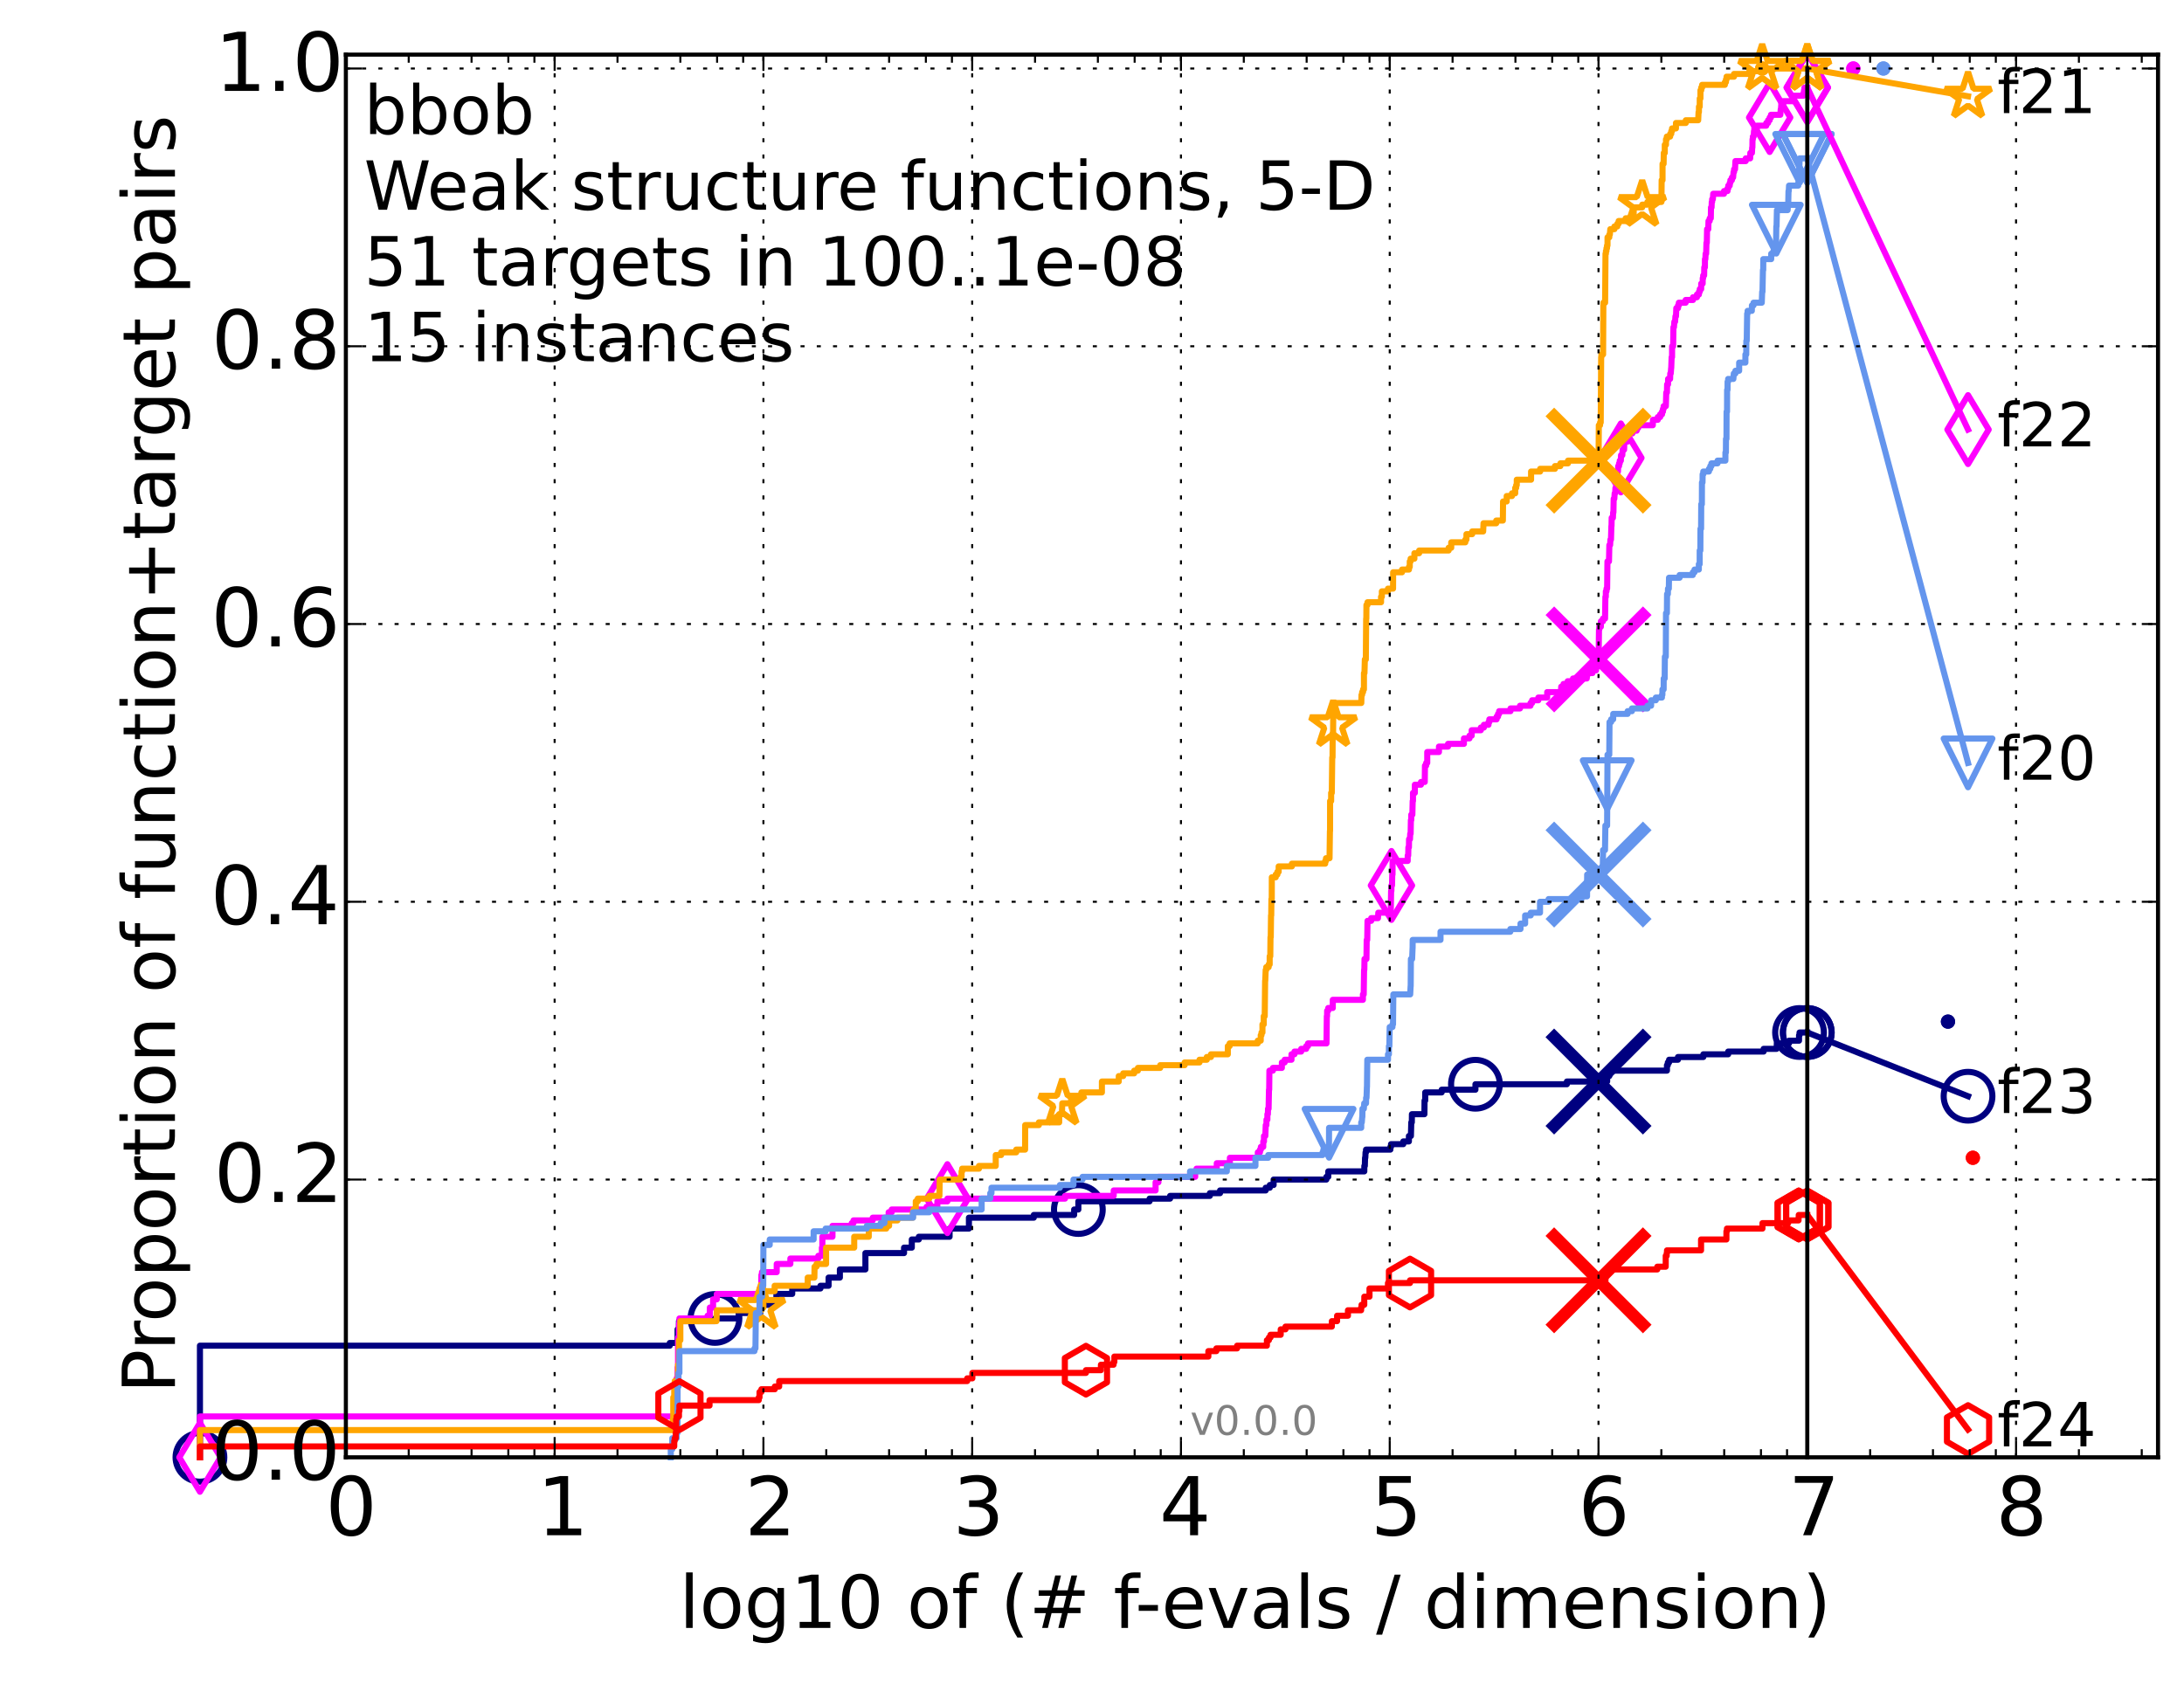 <?xml version="1.0" encoding="utf-8" standalone="no"?>
<!DOCTYPE svg PUBLIC "-//W3C//DTD SVG 1.1//EN"
  "http://www.w3.org/Graphics/SVG/1.1/DTD/svg11.dtd">
<!-- Created with matplotlib (http://matplotlib.org/) -->
<svg height="415pt" version="1.1" viewBox="0 0 538 415" width="538pt" xmlns="http://www.w3.org/2000/svg" xmlns:xlink="http://www.w3.org/1999/xlink">
 <defs>
  <style type="text/css">
*{stroke-linecap:butt;stroke-linejoin:round;}
  </style>
 </defs>
 <g id="figure_1">
  <g id="patch_1">
   <path d="
M0 415.456
L538.8 415.456
L538.8 0
L0 0
z
" style="fill:#ffffff;"/>
  </g>
  <g id="axes_1">
   <g id="patch_2">
    <path d="
M85.2 359.056
L531.6 359.056
L531.6 13.456
L85.2 13.456
z
" style="fill:#ffffff;"/>
   </g>
   <g id="line2d_1">
    <defs>
     <path d="
M0 1.5
C0.398 1.5 0.779 1.342 1.061 1.061
C1.342 0.779 1.5 0.398 1.5 0
C1.5 -0.398 1.342 -0.779 1.061 -1.061
C0.779 -1.342 0.398 -1.5 0 -1.5
C-0.398 -1.5 -0.779 -1.342 -1.061 -1.061
C-1.342 -0.779 -1.5 -0.398 -1.5 0
C-1.5 0.398 -1.342 0.779 -1.061 1.061
C-0.779 1.342 -0.398 1.5 0 1.5
z
" id="ma8fc8663ec" style="stroke:#000080;stroke-width:0.5;"/>
    </defs>
    <g>
     <use style="fill:#000080;stroke:#000080;stroke-width:0.5;" x="479.857" xlink:href="#ma8fc8663ec" y="251.706"/>
     <use style="fill:#000080;stroke:#000080;stroke-width:0.5;" x="479.857" xlink:href="#ma8fc8663ec" y="251.706"/>
    </g>
   </g>
   <g id="line2d_2">
    <path d="
M49.253 359.056
L49.253 331.548
L164.989 331.548
L164.989 330.877
L166.911 330.877
L166.911 327.522
L167.254 327.522
L167.254 325.509
L176.12 325.509
L176.12 324.839
L181.986 324.839
L181.986 323.497
L187.285 323.497
L187.285 321.484
L191.256 321.484
L191.256 318.8
L195.154 318.8
L195.154 317.458
L202.109 317.458
L202.109 316.787
L204.112 316.787
L204.112 314.774
L206.892 314.774
L206.892 312.762
L213.183 312.762
L213.183 308.736
L222.698 308.736
L222.698 307.394
L224.612 307.394
L224.612 305.381
L226.343 305.381
L226.343 304.71
L233.919 304.71
L233.919 302.698
L238.681 302.698
L238.681 300.014
L254.661 300.014
L254.661 299.343
L264.601 299.343
L264.601 298.001
L265.641 298.001
L265.641 295.988
L283.185 295.988
L283.185 295.317
L288.24 295.317
L288.24 294.646
L298.031 294.646
L298.031 293.975
L300.544 293.975
L300.544 293.304
L311.787 293.304
L311.787 292.634
L312.8 292.634
L312.8 291.963
L313.741 291.963
L313.741 290.621
L326.733 290.621
L326.733 289.95
L327.203 289.95
L327.203 288.608
L336.079 288.608
L336.085 287.266
L336.208 287.266
L336.263 285.253
L336.327 285.253
L336.385 283.911
L336.504 283.911
L336.504 283.24
L342.502 283.24
L342.502 282.569
L342.658 282.569
L342.658 281.899
L345.677 281.899
L345.677 281.228
L347.064 281.228
L347.064 279.886
L347.56 279.886
L347.649 276.531
L347.783 276.531
L347.807 274.518
L350.885 274.518
L350.919 271.164
L351.081 271.164
L351.081 269.151
L355.141 269.151
L355.141 268.48
L363.454 268.48
L363.454 267.138
L385.985 267.138
L385.985 266.467
L395.901 266.467
L395.903 265.125
L396.429 265.125
L396.447 263.783
L410.629 263.783
L410.631 262.441
L410.846 262.441
L410.846 261.77
L411.159 261.77
L411.159 261.099
L413.345 261.099
L413.345 260.429
L419.598 260.429
L419.598 259.758
L425.713 259.758
L425.713 259.087
L434.449 259.087
L434.449 258.416
L437.644 258.416
L437.7 257.074
L440.711 257.074
L440.711 256.403
L443.166 256.403
L443.169 255.061
L443.293 255.061
L443.293 254.39
L445.2 254.39
L445.2 254.39" style="fill:none;stroke:#000080;stroke-linecap:square;stroke-width:1.5;"/>
   </g>
   <g id="line2d_3">
    <defs>
     <path d="
M0 6
C1.591 6 3.117 5.368 4.243 4.243
C5.368 3.117 6 1.591 6 0
C6 -1.591 5.368 -3.117 4.243 -4.243
C3.117 -5.368 1.591 -6 0 -6
C-1.591 -6 -3.117 -5.368 -4.243 -4.243
C-5.368 -3.117 -6 -1.591 -6 0
C-6 1.591 -5.368 3.117 -4.243 4.243
C-3.117 5.368 -1.591 6 0 6
z
" id="mae466deef1" style="stroke:#000080;stroke-width:1.5;"/>
    </defs>
    <g>
     <use style="fill:none;stroke:#000080;stroke-width:1.5;" x="49.253" xlink:href="#mae466deef1" y="359.056"/>
     <use style="fill:none;stroke:#000080;stroke-width:1.5;" x="176.12" xlink:href="#mae466deef1" y="324.839"/>
     <use style="fill:none;stroke:#000080;stroke-width:1.5;" x="265.641" xlink:href="#mae466deef1" y="298.001"/>
     <use style="fill:none;stroke:#000080;stroke-width:1.5;" x="363.454" xlink:href="#mae466deef1" y="267.138"/>
     <use style="fill:none;stroke:#000080;stroke-width:1.5;" x="443.293" xlink:href="#mae466deef1" y="254.39"/>
     <use style="fill:none;stroke:#000080;stroke-width:1.5;" x="445.2" xlink:href="#mae466deef1" y="254.39"/>
    </g>
   </g>
   <g id="line2d_4"/>
   <g id="line2d_5">
    <path clip-path="url(#p54ce849065)" d="
M393.775 266.467" style="fill:none;stroke:#000080;stroke-linecap:square;"/>
    <defs>
     <path d="
M-12 12
L12 -12
M-12 -12
L12 12" id="me286a5a777" style="stroke:#000080;stroke-width:3;"/>
    </defs>
    <g clip-path="url(#p54ce849065)">
     <use style="fill:#000080;stroke:#000080;stroke-width:3;" x="393.775" xlink:href="#me286a5a777" y="266.467"/>
    </g>
   </g>
   <g id="line2d_6">
    <defs>
     <path d="
M0 1.5
C0.398 1.5 0.779 1.342 1.061 1.061
C1.342 0.779 1.5 0.398 1.5 0
C1.5 -0.398 1.342 -0.779 1.061 -1.061
C0.779 -1.342 0.398 -1.5 0 -1.5
C-0.398 -1.5 -0.779 -1.342 -1.061 -1.061
C-1.342 -0.779 -1.5 -0.398 -1.5 0
C-1.5 0.398 -1.342 0.779 -1.061 1.061
C-0.779 1.342 -0.398 1.5 0 1.5
z
" id="m62d5190e8e" style="stroke:#ff00ff;stroke-width:0.5;"/>
    </defs>
    <g>
     <use style="fill:#ff00ff;stroke:#ff00ff;stroke-width:0.5;" x="456.536" xlink:href="#m62d5190e8e" y="16.878"/>
     <use style="fill:#ff00ff;stroke:#ff00ff;stroke-width:0.5;" x="456.536" xlink:href="#m62d5190e8e" y="16.878"/>
    </g>
   </g>
   <g id="line2d_7">
    <path d="
M49.253 359.056
L49.253 348.992
L166.21 348.992
L166.21 347.65
L166.328 347.65
L166.328 346.309
L166.68 346.309
L166.68 339.599
L166.911 339.599
L166.911 336.915
L167.026 336.915
L167.026 329.535
L167.254 329.535
L167.254 326.18
L167.367 326.18
L167.367 324.839
L174.295 324.839
L174.295 324.168
L174.866 324.168
L174.866 322.155
L175.658 322.155
L175.658 320.142
L176.573 320.142
L176.573 318.8
L187.099 318.8
L187.145 317.458
L187.515 317.458
L187.56 314.104
L187.697 314.104
L187.697 313.433
L191.334 313.433
L191.334 311.42
L194.694 311.42
L194.694 310.078
L201.579 310.078
L201.579 309.407
L202.463 309.407
L202.463 307.394
L202.58 307.394
L202.58 304.71
L205.071 304.71
L205.071 302.027
L209.807 302.027
L209.807 301.356
L210.242 301.356
L210.242 300.685
L214.979 300.685
L214.979 300.014
L218.908 300.014
L218.908 298.672
L219.659 298.672
L219.659 298.001
L228.254 298.001
L228.254 297.33
L230.905 297.33
L230.905 295.988
L233.38 295.988
L233.38 295.317
L262.356 295.317
L262.356 294.646
L274.339 294.646
L274.352 293.304
L284.663 293.304
L284.663 291.292
L285.368 291.292
L285.368 289.95
L294.418 289.95
L294.418 288.608
L294.749 288.608
L294.749 287.937
L299.734 287.937
L299.734 286.595
L302.968 286.595
L302.968 285.253
L309.848 285.253
L309.848 283.911
L310.377 283.911
L310.377 283.24
L310.601 283.24
L310.601 282.569
L311.184 282.569
L311.185 281.228
L311.364 281.228
L311.364 279.886
L311.695 279.886
L311.799 277.202
L311.961 277.202
L311.981 275.86
L312.202 275.86
L312.205 274.518
L312.324 274.518
L312.357 273.176
L312.5 273.176
L312.598 268.48
L312.649 268.48
L312.7 263.783
L313.564 263.783
L313.564 263.112
L315.769 263.112
L315.769 261.77
L316.462 261.77
L316.462 261.099
L318.142 261.099
L318.142 259.758
L318.876 259.758
L318.876 259.087
L320.53 259.087
L320.53 258.416
L321.766 258.416
L321.766 257.745
L322.206 257.745
L322.206 257.074
L326.768 257.074
L326.848 250.364
L326.911 250.364
L326.92 249.023
L327.196 249.023
L327.196 248.352
L328.315 248.352
L328.315 246.339
L335.735 246.339
L335.735 244.997
L335.932 244.997
L336.022 238.958
L336.081 238.958
L336.128 236.275
L336.608 236.275
L336.668 231.578
L336.797 231.578
L336.87 226.882
L337.777 226.882
L337.777 226.211
L339.447 226.211
L339.525 224.869
L342.594 224.869
L342.682 219.501
L342.751 219.501
L342.765 218.159
L342.904 218.159
L342.961 215.476
L343.026 215.476
L343.048 212.121
L346.77 212.121
L346.77 210.779
L346.894 210.779
L346.938 208.766
L347.07 208.766
L347.101 206.753
L347.332 206.753
L347.388 205.412
L347.49 205.412
L347.554 202.057
L347.645 202.057
L347.649 200.715
L347.916 200.715
L347.994 197.36
L348.07 197.36
L348.07 195.348
L348.531 195.348
L348.531 193.335
L350.038 193.335
L350.038 192.664
L350.971 192.664
L351.021 188.638
L351.318 188.638
L351.318 187.967
L351.583 187.967
L351.583 185.283
L354.467 185.283
L354.467 183.942
L356.702 183.942
L356.702 183.271
L360.618 183.271
L360.618 181.929
L361.99 181.929
L361.99 181.258
L362.534 181.258
L362.534 179.916
L364.787 179.916
L364.787 179.245
L365.543 179.245
L365.543 178.574
L366.672 178.574
L366.672 177.903
L366.879 177.903
L366.879 177.232
L368.67 177.232
L368.67 176.561
L369.021 176.561
L369.021 175.89
L369.294 175.89
L369.294 175.219
L372.09 175.219
L372.09 174.548
L374.433 174.548
L374.433 173.878
L377.017 173.878
L377.017 173.207
L377.414 173.207
L377.414 172.536
L378.948 172.536
L378.948 171.865
L381.132 171.865
L381.132 170.523
L384.513 170.523
L384.589 169.181
L385.158 169.181
L385.158 168.51
L386.18 168.51
L386.18 167.839
L387.491 167.839
L387.491 167.168
L390.882 167.168
L390.984 165.826
L392.295 165.826
L392.295 165.155
L393.176 165.155
L393.176 164.484
L393.351 164.484
L393.351 163.813
L393.781 163.813
L393.89 155.091
L393.967 155.091
L393.967 154.42
L394.354 154.42
L394.365 153.078
L394.864 153.078
L394.864 152.408
L395.385 152.408
L395.467 147.04
L395.572 147.04
L395.578 145.698
L395.742 145.698
L395.742 145.027
L395.894 145.027
L395.974 138.318
L396.352 138.318
L396.443 134.292
L396.631 134.292
L396.705 132.95
L396.843 132.95
L396.943 129.596
L396.978 129.596
L397.013 127.583
L397.321 127.583
L397.373 126.241
L397.446 126.241
L397.509 122.886
L397.665 122.886
L397.751 121.544
L397.878 121.544
L397.942 120.203
L398.259 120.203
L398.344 118.19
L398.387 118.19
L398.415 116.177
L398.565 116.177
L398.621 114.835
L398.836 114.835
L398.836 114.164
L399.01 114.164
L399.01 113.493
L399.277 113.493
L399.32 112.151
L399.637 112.151
L399.704 110.809
L400.073 110.809
L400.142 108.797
L400.955 108.797
L401.059 107.455
L401.212 107.455
L401.212 106.784
L402.123 106.784
L402.123 106.113
L403.174 106.113
L403.174 105.442
L403.551 105.442
L403.551 104.771
L407.15 104.771
L407.181 103.429
L408.374 103.429
L408.374 102.758
L408.964 102.758
L408.964 102.087
L409.42 102.087
L409.42 101.416
L409.648 101.416
L409.648 100.745
L409.816 100.745
L409.816 100.074
L410.359 100.074
L410.46 96.72
L410.627 96.72
L410.672 94.707
L410.9 94.707
L410.909 93.365
L411.409 93.365
L411.444 92.023
L411.565 92.023
L411.666 90.681
L411.686 90.681
L411.785 87.998
L411.888 87.998
L411.901 85.314
L412.155 85.314
L412.227 80.617
L412.358 80.617
L412.452 79.275
L412.631 79.275
L412.721 77.933
L412.857 77.933
L412.936 75.921
L413.362 75.921
L413.362 75.25
L413.559 75.25
L413.559 74.579
L415.237 74.579
L415.237 73.908
L417.055 73.908
L417.055 73.237
L418.014 73.237
L418.014 72.566
L418.509 72.566
L418.509 71.895
L418.712 71.895
L418.712 71.224
L419.061 71.224
L419.068 69.882
L419.426 69.882
L419.445 68.54
L419.551 68.54
L419.551 67.869
L419.788 67.869
L419.827 65.857
L419.981 65.857
L419.992 63.844
L420.094 63.844
L420.155 62.502
L420.29 62.502
L420.362 59.818
L420.452 59.818
L420.518 56.463
L420.81 56.463
L420.866 54.451
L421.158 54.451
L421.158 53.78
L421.433 53.78
L421.482 51.096
L421.622 51.096
L421.668 49.754
L421.761 49.754
L421.761 49.083
L421.944 49.083
L422.024 47.741
L424.689 47.741
L424.689 47.07
L425.553 47.07
L425.553 46.399
L425.741 46.399
L425.741 45.728
L426.094 45.728
L426.094 45.057
L426.26 45.057
L426.26 44.387
L426.63 44.387
L426.63 43.716
L426.928 43.716
L427.038 42.374
L427.165 42.374
L427.165 41.703
L427.401 41.703
L427.498 39.69
L430.038 39.69
L430.038 39.019
L431.131 39.019
L431.166 37.677
L431.564 37.677
L431.632 36.335
L431.678 36.335
L431.709 34.322
L431.791 34.322
L431.791 33.652
L431.999 33.652
L432.068 32.31
L432.152 32.31
L432.152 31.639
L432.79 31.639
L432.79 30.968
L435.099 30.968
L435.099 30.297
L435.547 30.297
L435.547 29.626
L435.934 29.626
L435.934 28.955
L436.253 28.955
L436.253 28.284
L438.559 28.284
L438.659 26.942
L438.718 26.942
L438.806 25.6
L439.26 25.6
L439.26 24.929
L441.799 24.929
L441.809 23.587
L444.244 23.587
L444.244 22.917
L444.391 22.917
L444.391 22.246
L444.502 22.246
L444.502 21.575
L445.2 21.575
L445.2 21.575" style="fill:none;stroke:#ff00ff;stroke-linecap:square;stroke-width:1.5;"/>
   </g>
   <g id="line2d_8">
    <defs>
     <path d="
M-3.9968e-16 8.485
L5.091 0
L4.88498e-16 -8.485
L-5.091 -1.77636e-15
z
" id="mf6640c921f" style="stroke:#ff00ff;stroke-linejoin:miter;stroke-width:1.5;"/>
    </defs>
    <g>
     <use style="fill:none;stroke:#ff00ff;stroke-linejoin:miter;stroke-width:1.5;" x="49.253" xlink:href="#mf6640c921f" y="359.056"/>
     <use style="fill:none;stroke:#ff00ff;stroke-linejoin:miter;stroke-width:1.5;" x="233.38" xlink:href="#mf6640c921f" y="295.317"/>
     <use style="fill:none;stroke:#ff00ff;stroke-linejoin:miter;stroke-width:1.5;" x="342.765" xlink:href="#mf6640c921f" y="218.159"/>
     <use style="fill:none;stroke:#ff00ff;stroke-linejoin:miter;stroke-width:1.5;" x="399.277" xlink:href="#mf6640c921f" y="112.822"/>
     <use style="fill:none;stroke:#ff00ff;stroke-linejoin:miter;stroke-width:1.5;" x="435.934" xlink:href="#mf6640c921f" y="28.955"/>
     <use style="fill:none;stroke:#ff00ff;stroke-linejoin:miter;stroke-width:1.5;" x="445.2" xlink:href="#mf6640c921f" y="21.575"/>
    </g>
   </g>
   <g id="line2d_9"/>
   <g id="line2d_10">
    <path clip-path="url(#p54ce849065)" d="
M393.786 162.472" style="fill:none;stroke:#ff00ff;stroke-linecap:square;"/>
    <defs>
     <path d="
M-12 12
L12 -12
M-12 -12
L12 12" id="m86aa83dd4c" style="stroke:#ff00ff;stroke-width:3;"/>
    </defs>
    <g clip-path="url(#p54ce849065)">
     <use style="fill:#ff00ff;stroke:#ff00ff;stroke-width:3;" x="393.786" xlink:href="#m86aa83dd4c" y="162.472"/>
    </g>
   </g>
   <g id="line2d_11">
    <defs>
     <path d="
M0 1.5
C0.398 1.5 0.779 1.342 1.061 1.061
C1.342 0.779 1.5 0.398 1.5 0
C1.5 -0.398 1.342 -0.779 1.061 -1.061
C0.779 -1.342 0.398 -1.5 0 -1.5
C-0.398 -1.5 -0.779 -1.342 -1.061 -1.061
C-1.342 -0.779 -1.5 -0.398 -1.5 0
C-1.5 0.398 -1.342 0.779 -1.061 1.061
C-0.779 1.342 -0.398 1.5 0 1.5
z
" id="m3747452efa" style="stroke:#ffa500;stroke-width:0.5;"/>
    </defs>
    <g>
     <use style="fill:#ffa500;stroke:#ffa500;stroke-width:0.5;" x="434.087" xlink:href="#m3747452efa" y="16.878"/>
     <use style="fill:#ffa500;stroke:#ffa500;stroke-width:0.5;" x="434.087" xlink:href="#m3747452efa" y="16.878"/>
    </g>
   </g>
   <g id="line2d_12">
    <path d="
M49.253 359.056
L49.253 352.347
L165.729 352.347
L165.729 349.663
L165.85 349.663
L165.85 344.296
L166.091 344.296
L166.091 342.283
L166.21 342.283
L166.21 340.27
L167.026 340.27
L167.026 336.244
L167.254 336.244
L167.254 330.206
L167.592 330.206
L167.592 325.509
L176.498 325.509
L176.573 322.826
L187.56 322.826
L187.56 322.155
L188.057 322.155
L188.057 318.129
L190.826 318.129
L190.826 316.787
L198.97 316.787
L198.97 314.774
L200.607 314.774
L200.658 312.091
L201.136 312.091
L201.136 311.42
L203.494 311.42
L203.494 307.394
L210.423 307.394
L210.423 304.71
L214.008 304.71
L214.008 302.698
L218.328 302.698
L218.328 302.027
L219.02 302.027
L219.02 300.685
L221.068 300.685
L221.068 300.014
L224.863 300.014
L224.863 298.672
L225.009 298.672
L225.009 298.001
L225.59 298.001
L225.59 295.988
L226.076 295.988
L226.076 295.317
L228.902 295.317
L228.902 294.646
L231.411 294.646
L231.487 290.621
L236.595 290.621
L236.595 289.95
L236.868 289.95
L236.868 288.608
L237.013 288.608
L237.013 287.937
L241.155 287.937
L241.155 287.266
L245.287 287.266
L245.287 284.582
L246.621 284.582
L246.621 283.911
L250.335 283.911
L250.335 283.24
L252.52 283.24
L252.542 277.202
L255.912 277.202
L255.912 276.531
L260.916 276.531
L260.916 274.518
L261.586 274.518
L261.68 271.834
L263.86 271.834
L263.86 270.493
L266.382 270.493
L266.382 269.151
L271.439 269.151
L271.439 266.467
L275.594 266.467
L275.594 265.125
L276.689 265.125
L276.689 264.454
L279.394 264.454
L279.394 263.783
L280.305 263.783
L280.305 263.112
L285.803 263.112
L285.803 262.441
L291.819 262.441
L291.819 261.77
L295.478 261.77
L295.478 261.099
L297.276 261.099
L297.276 260.429
L298.306 260.429
L298.306 259.758
L302.459 259.758
L302.459 257.745
L302.901 257.745
L302.901 257.074
L309.825 257.074
L309.825 256.403
L310.563 256.403
L310.563 255.061
L310.748 255.061
L310.748 254.39
L310.988 254.39
L310.988 252.377
L311.308 252.377
L311.308 250.364
L311.547 250.364
L311.646 241.642
L311.681 241.642
L311.786 238.958
L311.921 238.958
L311.921 238.288
L312.513 238.288
L312.513 237.617
L312.768 237.617
L312.768 235.604
L312.917 235.604
L312.969 230.907
L313.034 230.907
L313.102 225.54
L313.151 225.54
L313.199 221.514
L313.281 221.514
L313.298 216.147
L314.255 216.147
L314.255 215.476
L314.666 215.476
L314.666 214.805
L314.982 214.805
L314.982 213.463
L318.243 213.463
L318.243 212.792
L326.445 212.792
L326.445 212.121
L326.643 212.121
L326.643 211.45
L327.516 211.45
L327.608 204.741
L327.642 204.741
L327.651 197.36
L327.908 197.36
L327.908 195.348
L328.07 195.348
L328.179 186.625
L328.255 186.625
L328.289 180.587
L328.388 180.587
L328.438 174.548
L328.629 174.548
L328.662 173.207
L335.335 173.207
L335.39 171.194
L335.541 171.194
L335.541 170.523
L335.771 170.523
L335.771 169.852
L335.988 169.852
L335.994 165.826
L336.119 165.826
L336.213 162.472
L336.454 162.472
L336.538 152.408
L336.578 152.408
L336.604 149.053
L336.864 149.053
L336.864 148.382
L340.201 148.382
L340.201 147.04
L340.403 147.04
L340.403 145.698
L341.907 145.698
L341.907 145.027
L343.161 145.027
L343.183 141.002
L345.366 141.002
L345.366 140.331
L347.085 140.331
L347.085 139.66
L347.277 139.66
L347.277 138.318
L347.486 138.318
L347.486 137.647
L348.417 137.647
L348.417 136.305
L349.589 136.305
L349.589 135.634
L356.851 135.634
L356.851 134.963
L357.493 134.963
L357.493 133.621
L360.963 133.621
L360.963 132.95
L361.24 132.95
L361.24 131.608
L362.652 131.608
L362.652 130.938
L365.358 130.938
L365.447 128.925
L368.578 128.925
L368.578 128.254
L370.212 128.254
L370.258 123.557
L371.152 123.557
L371.152 122.215
L372.454 122.215
L372.454 121.544
L373.253 121.544
L373.253 120.203
L373.487 120.203
L373.487 119.532
L373.637 119.532
L373.637 118.19
L377.161 118.19
L377.161 116.177
L379.392 116.177
L379.392 115.506
L383.042 115.506
L383.042 114.835
L384.374 114.835
L384.374 114.164
L386.25 114.164
L386.25 113.493
L393.792 113.493
L393.847 104.771
L394.152 104.771
L394.152 104.1
L394.317 104.1
L394.427 87.998
L394.482 87.998
L394.482 87.327
L394.9 87.327
L394.967 74.579
L395.398 74.579
L395.496 62.502
L395.597 62.502
L395.597 61.831
L395.73 61.831
L395.73 61.16
L395.868 61.16
L395.868 60.489
L395.984 60.489
L395.994 58.476
L396.427 58.476
L396.427 57.805
L396.569 57.805
L396.675 56.463
L397.689 56.463
L397.689 55.792
L398.406 55.792
L398.406 55.122
L398.732 55.122
L398.732 54.451
L400.46 54.451
L400.46 53.78
L402.148 53.78
L402.148 53.109
L402.425 53.109
L402.464 51.096
L404.532 51.096
L404.532 50.425
L405.818 50.425
L405.818 49.754
L409.276 49.754
L409.326 44.387
L409.543 44.387
L409.547 40.361
L409.807 40.361
L409.852 37.677
L410.094 37.677
L410.097 35.664
L410.39 35.664
L410.395 34.322
L410.602 34.322
L410.602 33.652
L411.416 33.652
L411.416 32.981
L411.695 32.981
L411.695 32.31
L411.882 32.31
L411.882 31.639
L412.848 31.639
L412.852 30.297
L415.279 30.297
L415.279 29.626
L418.325 29.626
L418.421 27.613
L418.505 27.613
L418.516 26.271
L418.703 26.271
L418.712 24.258
L418.883 24.258
L418.887 22.246
L419.076 22.246
L419.076 21.575
L419.293 21.575
L419.293 20.904
L424.9 20.904
L424.9 20.233
L425.166 20.233
L425.166 19.562
L425.317 19.562
L425.317 18.891
L427.149 18.891
L427.149 18.22
L430.945 18.22
L430.945 17.549
L434.087 17.549
L434.087 16.878
L445.2 16.878
L445.2 16.878" style="fill:none;stroke:#ffa500;stroke-linecap:square;stroke-width:1.5;"/>
   </g>
   <g id="line2d_13">
    <defs>
     <path d="
M3.67394e-16 -6
L-1.347 -1.854
L-5.706 -1.854
L-2.18 0.708
L-3.527 4.854
L-4.20996e-16 2.292
L3.527 4.854
L2.18 0.708
L5.706 -1.854
L1.347 -1.854
z
" id="m73d367cfb6" style="stroke:#ffa500;stroke-linejoin:bevel;stroke-width:1.5;"/>
    </defs>
    <g>
     <use style="fill:none;stroke:#ffa500;stroke-linejoin:bevel;stroke-width:1.5;" x="187.56" xlink:href="#m73d367cfb6" y="322.155"/>
     <use style="fill:none;stroke:#ffa500;stroke-linejoin:bevel;stroke-width:1.5;" x="261.68" xlink:href="#m73d367cfb6" y="271.834"/>
     <use style="fill:none;stroke:#ffa500;stroke-linejoin:bevel;stroke-width:1.5;" x="328.413" xlink:href="#m73d367cfb6" y="178.574"/>
     <use style="fill:none;stroke:#ffa500;stroke-linejoin:bevel;stroke-width:1.5;" x="404.532" xlink:href="#m73d367cfb6" y="50.425"/>
     <use style="fill:none;stroke:#ffa500;stroke-linejoin:bevel;stroke-width:1.5;" x="434.087" xlink:href="#m73d367cfb6" y="16.878"/>
     <use style="fill:none;stroke:#ffa500;stroke-linejoin:bevel;stroke-width:1.5;" x="445.2" xlink:href="#m73d367cfb6" y="16.878"/>
    </g>
   </g>
   <g id="line2d_14"/>
   <g id="line2d_15">
    <path clip-path="url(#p54ce849065)" d="
M393.781 113.493" style="fill:none;stroke:#ffa500;stroke-linecap:square;"/>
    <defs>
     <path d="
M-12 12
L12 -12
M-12 -12
L12 12" id="m5a4593f4cb" style="stroke:#ffa500;stroke-width:3;"/>
    </defs>
    <g clip-path="url(#p54ce849065)">
     <use style="fill:#ffa500;stroke:#ffa500;stroke-width:3;" x="393.781" xlink:href="#m5a4593f4cb" y="113.493"/>
    </g>
   </g>
   <g id="line2d_16">
    <defs>
     <path d="
M0 1.5
C0.398 1.5 0.779 1.342 1.061 1.061
C1.342 0.779 1.5 0.398 1.5 0
C1.5 -0.398 1.342 -0.779 1.061 -1.061
C0.779 -1.342 0.398 -1.5 0 -1.5
C-0.398 -1.5 -0.779 -1.342 -1.061 -1.061
C-1.342 -0.779 -1.5 -0.398 -1.5 0
C-1.5 0.398 -1.342 0.779 -1.061 1.061
C-0.779 1.342 -0.398 1.5 0 1.5
z
" id="m03dd694df9" style="stroke:#6495ed;stroke-width:0.5;"/>
    </defs>
    <g>
     <use style="fill:#6495ed;stroke:#6495ed;stroke-width:0.5;" x="463.952" xlink:href="#m03dd694df9" y="16.878"/>
     <use style="fill:#6495ed;stroke:#6495ed;stroke-width:0.5;" x="463.952" xlink:href="#m03dd694df9" y="16.878"/>
    </g>
   </g>
   <g id="line2d_17">
    <path d="
M165.238 359.056
L165.238 357.044
L165.608 357.044
L165.608 354.36
L166.68 354.36
L166.68 353.018
L166.911 353.018
L166.911 341.612
L167.14 341.612
L167.14 338.257
L167.367 338.257
L167.367 332.89
L185.852 332.89
L185.852 332.219
L186.097 332.219
L186.195 323.497
L187.099 323.497
L187.099 319.471
L187.742 319.471
L187.742 316.787
L188.012 316.787
L188.057 306.723
L189.61 306.723
L189.61 305.381
L200.428 305.381
L200.428 303.369
L203.382 303.369
L203.382 302.698
L213.528 302.698
L213.528 302.027
L216.938 302.027
L216.938 301.356
L217.875 301.356
L217.875 300.014
L224.932 300.014
L224.932 298.672
L228.917 298.672
L228.917 298.001
L241.817 298.001
L241.817 295.317
L243.938 295.317
L243.938 293.975
L244.236 293.975
L244.236 292.634
L261.094 292.634
L261.094 291.963
L264.431 291.963
L264.431 290.621
L266.663 290.621
L266.663 289.95
L293.149 289.95
L293.149 288.608
L302.216 288.608
L302.216 287.266
L309.265 287.266
L309.265 285.253
L312.409 285.253
L312.409 284.582
L325.796 284.582
L325.796 283.911
L326.001 283.911
L326.001 283.24
L326.977 283.24
L326.977 282.569
L327.371 282.569
L327.397 277.873
L335.32 277.873
L335.32 276.531
L335.46 276.531
L335.569 275.189
L335.599 275.189
L335.623 273.176
L335.963 273.176
L336.058 271.834
L336.504 271.834
L336.521 270.493
L336.621 270.493
L336.718 267.809
L336.735 267.809
L336.816 261.099
L341.915 261.099
L341.915 259.758
L342.138 259.758
L342.143 257.745
L342.255 257.745
L342.331 253.048
L343.012 253.048
L343.012 252.377
L343.151 252.377
L343.229 244.997
L347.383 244.997
L347.486 242.984
L347.507 242.984
L347.557 236.275
L347.86 236.275
L347.968 233.591
L347.978 233.591
L347.995 231.578
L354.851 231.578
L354.851 229.565
L372.049 229.565
L372.049 228.894
L374.557 228.894
L374.557 227.553
L375.696 227.553
L375.696 225.54
L377.08 225.54
L377.08 224.869
L379.364 224.869
L379.364 222.185
L381.472 222.185
L381.472 221.514
L389.557 221.514
L389.557 220.843
L390.948 220.843
L390.976 215.476
L394.026 215.476
L394.037 214.134
L394.828 214.134
L394.895 209.437
L395.373 209.437
L395.465 203.399
L395.891 203.399
L395.991 185.954
L396.421 185.954
L396.484 177.903
L396.877 177.903
L396.877 177.232
L397.381 177.232
L397.392 175.89
L400.94 175.89
L400.94 175.219
L402.002 175.219
L402.002 174.548
L405.831 174.548
L405.831 173.878
L406.728 173.878
L406.739 172.536
L407.89 172.536
L407.89 171.865
L409.391 171.865
L409.391 171.194
L409.508 171.194
L409.517 169.852
L409.818 169.852
L409.832 167.168
L410.069 167.168
L410.121 161.801
L410.346 161.801
L410.398 151.066
L410.62 151.066
L410.66 146.369
L410.86 146.369
L410.889 145.027
L411.095 145.027
L411.14 142.343
L413.75 142.343
L413.75 141.673
L417.004 141.673
L417.004 141.002
L417.421 141.002
L417.421 140.331
L418.485 140.331
L418.486 138.989
L418.693 138.989
L418.699 135.634
L418.861 135.634
L418.889 130.267
L419.042 130.267
L419.077 124.228
L419.235 124.228
L419.255 118.861
L419.396 118.861
L419.418 116.848
L419.582 116.848
L419.582 116.177
L420.973 116.177
L420.973 115.506
L421.303 115.506
L421.303 114.835
L421.589 114.835
L421.589 114.164
L423.094 114.164
L423.094 113.493
L425.03 113.493
L425.033 111.48
L425.153 111.48
L425.176 108.126
L425.292 108.126
L425.319 101.416
L425.435 101.416
L425.452 96.049
L425.557 96.049
L425.568 94.036
L425.702 94.036
L425.702 93.365
L426.994 93.365
L427.098 92.023
L427.498 92.023
L427.498 91.352
L428.418 91.352
L428.42 89.339
L429.954 89.339
L429.957 87.327
L430.164 87.327
L430.188 83.972
L430.283 83.972
L430.392 77.263
L430.499 77.263
L430.499 76.592
L431.539 76.592
L431.558 75.25
L431.957 75.25
L431.957 74.579
L433.989 74.579
L434.088 71.895
L434.168 71.895
L434.277 66.528
L434.348 66.528
L434.36 63.844
L436.313 63.844
L436.316 62.502
L436.86 62.502
L436.86 61.831
L437.488 61.831
L437.571 55.792
L437.63 55.792
L437.722 51.767
L440.364 51.767
L440.439 50.425
L440.502 50.425
L440.574 47.07
L440.64 47.07
L440.704 45.728
L442.983 45.728
L442.983 45.057
L443.101 45.057
L443.174 41.703
L443.223 41.703
L443.331 39.019
L445.2 39.019
L445.2 39.019" style="fill:none;stroke:#6495ed;stroke-linecap:square;stroke-width:1.5;"/>
   </g>
   <g id="line2d_18">
    <defs>
     <path d="
M-7.34788e-16 6
L6 -6
L-6 -6
z
" id="md7b19447de" style="stroke:#6495ed;stroke-linejoin:miter;stroke-width:1.5;"/>
    </defs>
    <g>
     <use style="fill:none;stroke:#6495ed;stroke-linejoin:miter;stroke-width:1.5;" x="327.397" xlink:href="#md7b19447de" y="279.215"/>
     <use style="fill:none;stroke:#6495ed;stroke-linejoin:miter;stroke-width:1.5;" x="395.915" xlink:href="#md7b19447de" y="193.335"/>
     <use style="fill:none;stroke:#6495ed;stroke-linejoin:miter;stroke-width:1.5;" x="437.571" xlink:href="#md7b19447de" y="56.463"/>
     <use style="fill:none;stroke:#6495ed;stroke-linejoin:miter;stroke-width:1.5;" x="443.331" xlink:href="#md7b19447de" y="39.019"/>
     <use style="fill:none;stroke:#6495ed;stroke-linejoin:miter;stroke-width:1.5;" x="445.2" xlink:href="#md7b19447de" y="39.019"/>
    </g>
   </g>
   <g id="line2d_19"/>
   <g id="line2d_20">
    <path clip-path="url(#p54ce849065)" d="
M393.781 215.476" style="fill:none;stroke:#6495ed;stroke-linecap:square;"/>
    <defs>
     <path d="
M-12 12
L12 -12
M-12 -12
L12 12" id="mdd39a44969" style="stroke:#6495ed;stroke-width:3;"/>
    </defs>
    <g clip-path="url(#p54ce849065)">
     <use style="fill:#6495ed;stroke:#6495ed;stroke-width:3;" x="393.781" xlink:href="#mdd39a44969" y="215.476"/>
    </g>
   </g>
   <g id="line2d_21">
    <defs>
     <path d="
M0 1.5
C0.398 1.5 0.779 1.342 1.061 1.061
C1.342 0.779 1.5 0.398 1.5 0
C1.5 -0.398 1.342 -0.779 1.061 -1.061
C0.779 -1.342 0.398 -1.5 0 -1.5
C-0.398 -1.5 -0.779 -1.342 -1.061 -1.061
C-1.342 -0.779 -1.5 -0.398 -1.5 0
C-1.5 0.398 -1.342 0.779 -1.061 1.061
C-0.779 1.342 -0.398 1.5 0 1.5
z
" id="ma07bdd5909" style="stroke:#ff0000;stroke-width:0.5;"/>
    </defs>
    <g>
     <use style="fill:#ff0000;stroke:#ff0000;stroke-width:0.5;" x="485.993" xlink:href="#ma07bdd5909" y="285.253"/>
     <use style="fill:#ff0000;stroke:#ff0000;stroke-width:0.5;" x="485.993" xlink:href="#ma07bdd5909" y="285.253"/>
    </g>
   </g>
   <g id="line2d_22">
    <path d="
M49.253 359.056
L49.253 356.373
L166.091 356.373
L166.091 355.031
L166.21 355.031
L166.21 354.36
L166.446 354.36
L166.446 353.018
L166.563 353.018
L166.563 349.663
L166.68 349.663
L166.68 348.992
L167.254 348.992
L167.254 347.65
L167.367 347.65
L167.367 346.309
L174.785 346.309
L174.785 344.967
L186.911 344.967
L186.911 344.296
L187.099 344.296
L187.099 342.954
L187.56 342.954
L187.56 342.283
L190.866 342.283
L190.866 341.612
L191.942 341.612
L191.942 340.27
L238.255 340.27
L238.255 339.599
L239.526 339.599
L239.526 338.257
L267.508 338.257
L267.508 337.586
L271.197 337.586
L271.197 336.244
L274.312 336.244
L274.312 335.574
L274.508 335.574
L274.508 334.232
L297.663 334.232
L297.663 332.89
L299.638 332.89
L299.638 332.219
L304.742 332.219
L304.742 331.548
L312.083 331.548
L312.083 330.206
L312.58 330.206
L312.58 329.535
L312.973 329.535
L312.973 328.864
L315.485 328.864
L315.485 327.522
L316.664 327.522
L316.664 326.851
L328.08 326.851
L328.08 325.509
L329.374 325.509
L329.374 324.168
L332.05 324.168
L332.05 322.826
L335.293 322.826
L335.293 322.155
L335.399 322.155
L335.399 321.484
L336.068 321.484
L336.068 320.142
L336.081 320.142
L336.081 319.471
L337.357 319.471
L337.357 317.458
L341.907 317.458
L341.907 316.116
L347.335 316.116
L347.335 315.445
L395.49 315.445
L395.49 314.774
L395.491 314.774
L395.491 314.104
L395.871 314.104
L395.871 313.433
L396.337 313.433
L396.337 312.762
L408.251 312.762
L408.251 312.091
L410.325 312.091
L410.325 311.42
L410.329 311.42
L410.329 310.749
L410.329 310.749
L410.329 310.078
L410.332 310.078
L410.332 309.407
L410.572 309.407
L410.572 308.736
L410.643 308.736
L410.643 308.065
L419.03 308.065
L419.03 307.394
L419.034 307.394
L419.034 306.723
L419.034 306.723
L419.034 306.052
L419.034 306.052
L419.034 305.381
L425.28 305.381
L425.28 304.71
L425.281 304.71
L425.281 304.039
L425.282 304.039
L425.282 303.369
L425.408 303.369
L425.408 302.698
L434.159 302.698
L434.159 302.027
L434.159 302.027
L434.159 301.356
L440.495 301.356
L440.495 300.685
L443.051 300.685
L443.051 300.014
L443.094 300.014
L443.094 299.343
L445.2 299.343" style="fill:none;stroke:#ff0000;stroke-linecap:square;stroke-width:1.5;"/>
   </g>
   <g id="line2d_23">
    <defs>
     <path d="
M3.67394e-16 -6
L-5.196 -3
L-5.196 3
L-1.10218e-15 6
L5.196 3
L5.196 -3
z
" id="m98e028c2bf" style="stroke:#ff0000;stroke-linejoin:miter;stroke-width:1.5;"/>
    </defs>
    <g>
     <use style="fill:none;stroke:#ff0000;stroke-linejoin:miter;stroke-width:1.5;" x="167.367" xlink:href="#m98e028c2bf" y="346.309"/>
     <use style="fill:none;stroke:#ff0000;stroke-linejoin:miter;stroke-width:1.5;" x="267.508" xlink:href="#m98e028c2bf" y="337.586"/>
     <use style="fill:none;stroke:#ff0000;stroke-linejoin:miter;stroke-width:1.5;" x="347.335" xlink:href="#m98e028c2bf" y="316.116"/>
     <use style="fill:none;stroke:#ff0000;stroke-linejoin:miter;stroke-width:1.5;" x="443.094" xlink:href="#m98e028c2bf" y="299.343"/>
     <use style="fill:none;stroke:#ff0000;stroke-linejoin:miter;stroke-width:1.5;" x="443.094" xlink:href="#m98e028c2bf" y="299.343"/>
     <use style="fill:none;stroke:#ff0000;stroke-linejoin:miter;stroke-width:1.5;" x="445.2" xlink:href="#m98e028c2bf" y="299.343"/>
    </g>
   </g>
   <g id="line2d_24"/>
   <g id="line2d_25">
    <path clip-path="url(#p54ce849065)" d="
M393.776 315.445" style="fill:none;stroke:#ff0000;stroke-linecap:square;"/>
    <defs>
     <path d="
M-12 12
L12 -12
M-12 -12
L12 12" id="m4e2b024d89" style="stroke:#ff0000;stroke-width:3;"/>
    </defs>
    <g clip-path="url(#p54ce849065)">
     <use style="fill:#ff0000;stroke:#ff0000;stroke-width:3;" x="393.776" xlink:href="#m4e2b024d89" y="315.445"/>
    </g>
   </g>
   <g id="line2d_26">
    <path d="
M445.2 299.343
L484.8 352.213" style="fill:none;stroke:#ff0000;stroke-linecap:square;stroke-width:1.5;"/>
    <g>
     <use style="fill:none;stroke:#ff0000;stroke-linejoin:miter;stroke-width:1.5;" x="445.2" xlink:href="#m98e028c2bf" y="299.343"/>
     <use style="fill:none;stroke:#ff0000;stroke-linejoin:miter;stroke-width:1.5;" x="484.8" xlink:href="#m98e028c2bf" y="352.213"/>
    </g>
   </g>
   <g id="line2d_27">
    <path d="
M445.2 254.39
L484.8 270.09" style="fill:none;stroke:#000080;stroke-linecap:square;stroke-width:1.5;"/>
    <g>
     <use style="fill:none;stroke:#000080;stroke-width:1.5;" x="445.2" xlink:href="#mae466deef1" y="254.39"/>
     <use style="fill:none;stroke:#000080;stroke-width:1.5;" x="484.8" xlink:href="#mae466deef1" y="270.09"/>
    </g>
   </g>
   <g id="line2d_28">
    <path d="
M445.2 39.019
L484.8 187.967" style="fill:none;stroke:#6495ed;stroke-linecap:square;stroke-width:1.5;"/>
    <g>
     <use style="fill:none;stroke:#6495ed;stroke-linejoin:miter;stroke-width:1.5;" x="445.2" xlink:href="#md7b19447de" y="39.019"/>
     <use style="fill:none;stroke:#6495ed;stroke-linejoin:miter;stroke-width:1.5;" x="484.8" xlink:href="#md7b19447de" y="187.967"/>
    </g>
   </g>
   <g id="line2d_29">
    <path d="
M445.2 21.575
L484.8 105.844" style="fill:none;stroke:#ff00ff;stroke-linecap:square;stroke-width:1.5;"/>
    <g>
     <use style="fill:none;stroke:#ff00ff;stroke-linejoin:miter;stroke-width:1.5;" x="445.2" xlink:href="#mf6640c921f" y="21.575"/>
     <use style="fill:none;stroke:#ff00ff;stroke-linejoin:miter;stroke-width:1.5;" x="484.8" xlink:href="#mf6640c921f" y="105.844"/>
    </g>
   </g>
   <g id="line2d_30">
    <path d="
M445.2 16.878
L484.8 23.722" style="fill:none;stroke:#ffa500;stroke-linecap:square;stroke-width:1.5;"/>
    <g>
     <use style="fill:none;stroke:#ffa500;stroke-linejoin:bevel;stroke-width:1.5;" x="445.2" xlink:href="#m73d367cfb6" y="16.878"/>
     <use style="fill:none;stroke:#ffa500;stroke-linejoin:bevel;stroke-width:1.5;" x="484.8" xlink:href="#m73d367cfb6" y="23.722"/>
    </g>
   </g>
   <g id="line2d_31">
    <path d="
M445.2 359.056
L445.2 16.878" style="fill:none;stroke:#000000;stroke-linecap:square;"/>
   </g>
   <g id="patch_3">
    <path d="
M85.2 13.456
L531.6 13.456" style="fill:none;stroke:#000000;stroke-linecap:square;stroke-linejoin:miter;"/>
   </g>
   <g id="patch_4">
    <path d="
M531.6 359.056
L531.6 13.456" style="fill:none;stroke:#000000;stroke-linecap:square;stroke-linejoin:miter;"/>
   </g>
   <g id="patch_5">
    <path d="
M85.2 359.056
L531.6 359.056" style="fill:none;stroke:#000000;stroke-linecap:square;stroke-linejoin:miter;"/>
   </g>
   <g id="patch_6">
    <path d="
M85.2 359.056
L85.2 13.456" style="fill:none;stroke:#000000;stroke-linecap:square;stroke-linejoin:miter;"/>
   </g>
   <g id="matplotlib.axis_1">
    <g id="xtick_1">
     <g id="line2d_32">
      <path clip-path="url(#p54ce849065)" d="
M85.2 359.056
L85.2 13.456" style="fill:none;stroke:#000000;stroke-dasharray:1,3;stroke-dashoffset:0.0;stroke-width:0.5;"/>
     </g>
     <g id="line2d_33">
      <defs>
       <path d="
M0 0
L0 -4" id="m93b0483c22" style="stroke:#000000;stroke-width:0.5;"/>
      </defs>
      <g>
       <use style="stroke:#000000;stroke-width:0.5;" x="85.2" xlink:href="#m93b0483c22" y="359.056"/>
      </g>
     </g>
     <g id="line2d_34">
      <defs>
       <path d="
M0 0
L0 4" id="m741efc42ff" style="stroke:#000000;stroke-width:0.5;"/>
      </defs>
      <g>
       <use style="stroke:#000000;stroke-width:0.5;" x="85.2" xlink:href="#m741efc42ff" y="13.456"/>
      </g>
     </g>
     <g id="text_1">
      <!-- 0 -->
      <defs>
       <path d="
M31.781 66.406
Q24.172 66.406 20.328 58.906
Q16.5 51.422 16.5 36.375
Q16.5 21.391 20.328 13.891
Q24.172 6.391 31.781 6.391
Q39.453 6.391 43.281 13.891
Q47.125 21.391 47.125 36.375
Q47.125 51.422 43.281 58.906
Q39.453 66.406 31.781 66.406
M31.781 74.219
Q44.047 74.219 50.516 64.516
Q56.984 54.828 56.984 36.375
Q56.984 17.969 50.516 8.266
Q44.047 -1.422 31.781 -1.422
Q19.531 -1.422 13.062 8.266
Q6.594 17.969 6.594 36.375
Q6.594 54.828 13.062 64.516
Q19.531 74.219 31.781 74.219" id="BitstreamVeraSans-Roman-30"/>
      </defs>
      <g transform="translate(80.161 378.253)scale(0.2 -0.2)">
       <use xlink:href="#BitstreamVeraSans-Roman-30"/>
      </g>
     </g>
    </g>
    <g id="xtick_2">
     <g id="line2d_35">
      <path clip-path="url(#p54ce849065)" d="
M136.629 359.056
L136.629 13.456" style="fill:none;stroke:#000000;stroke-dasharray:1,3;stroke-dashoffset:0.0;stroke-width:0.5;"/>
     </g>
     <g id="line2d_36">
      <g>
       <use style="stroke:#000000;stroke-width:0.5;" x="136.629" xlink:href="#m93b0483c22" y="359.056"/>
      </g>
     </g>
     <g id="line2d_37">
      <g>
       <use style="stroke:#000000;stroke-width:0.5;" x="136.629" xlink:href="#m741efc42ff" y="13.456"/>
      </g>
     </g>
     <g id="text_2">
      <!-- 1 -->
      <defs>
       <path d="
M12.406 8.297
L28.516 8.297
L28.516 63.922
L10.984 60.406
L10.984 69.391
L28.422 72.906
L38.281 72.906
L38.281 8.297
L54.391 8.297
L54.391 0
L12.406 0
z
" id="BitstreamVeraSans-Roman-31"/>
      </defs>
      <g transform="translate(132.288 378.253)scale(0.2 -0.2)">
       <use xlink:href="#BitstreamVeraSans-Roman-31"/>
      </g>
     </g>
    </g>
    <g id="xtick_3">
     <g id="line2d_38">
      <path clip-path="url(#p54ce849065)" d="
M188.057 359.056
L188.057 13.456" style="fill:none;stroke:#000000;stroke-dasharray:1,3;stroke-dashoffset:0.0;stroke-width:0.5;"/>
     </g>
     <g id="line2d_39">
      <g>
       <use style="stroke:#000000;stroke-width:0.5;" x="188.057" xlink:href="#m93b0483c22" y="359.056"/>
      </g>
     </g>
     <g id="line2d_40">
      <g>
       <use style="stroke:#000000;stroke-width:0.5;" x="188.057" xlink:href="#m741efc42ff" y="13.456"/>
      </g>
     </g>
     <g id="text_3">
      <!-- 2 -->
      <defs>
       <path d="
M19.188 8.297
L53.609 8.297
L53.609 0
L7.328 0
L7.328 8.297
Q12.938 14.109 22.625 23.891
Q32.328 33.688 34.812 36.531
Q39.547 41.844 41.422 45.531
Q43.312 49.219 43.312 52.781
Q43.312 58.594 39.234 62.25
Q35.156 65.922 28.609 65.922
Q23.969 65.922 18.812 64.312
Q13.672 62.703 7.812 59.422
L7.812 69.391
Q13.766 71.781 18.938 73
Q24.125 74.219 28.422 74.219
Q39.75 74.219 46.484 68.547
Q53.219 62.891 53.219 53.422
Q53.219 48.922 51.531 44.891
Q49.859 40.875 45.406 35.406
Q44.188 33.984 37.641 27.219
Q31.109 20.453 19.188 8.297" id="BitstreamVeraSans-Roman-32"/>
      </defs>
      <g transform="translate(183.429 378.253)scale(0.2 -0.2)">
       <use xlink:href="#BitstreamVeraSans-Roman-32"/>
      </g>
     </g>
    </g>
    <g id="xtick_4">
     <g id="line2d_41">
      <path clip-path="url(#p54ce849065)" d="
M239.486 359.056
L239.486 13.456" style="fill:none;stroke:#000000;stroke-dasharray:1,3;stroke-dashoffset:0.0;stroke-width:0.5;"/>
     </g>
     <g id="line2d_42">
      <g>
       <use style="stroke:#000000;stroke-width:0.5;" x="239.486" xlink:href="#m93b0483c22" y="359.056"/>
      </g>
     </g>
     <g id="line2d_43">
      <g>
       <use style="stroke:#000000;stroke-width:0.5;" x="239.486" xlink:href="#m741efc42ff" y="13.456"/>
      </g>
     </g>
     <g id="text_4">
      <!-- 3 -->
      <defs>
       <path d="
M40.578 39.312
Q47.656 37.797 51.625 33
Q55.609 28.219 55.609 21.188
Q55.609 10.406 48.188 4.484
Q40.766 -1.422 27.094 -1.422
Q22.516 -1.422 17.656 -0.516
Q12.797 0.391 7.625 2.203
L7.625 11.719
Q11.719 9.328 16.594 8.109
Q21.484 6.891 26.812 6.891
Q36.078 6.891 40.938 10.547
Q45.797 14.203 45.797 21.188
Q45.797 27.641 41.281 31.266
Q36.766 34.906 28.719 34.906
L20.219 34.906
L20.219 43.016
L29.109 43.016
Q36.375 43.016 40.234 45.922
Q44.094 48.828 44.094 54.297
Q44.094 59.906 40.109 62.906
Q36.141 65.922 28.719 65.922
Q24.656 65.922 20.016 65.031
Q15.375 64.156 9.812 62.312
L9.812 71.094
Q15.438 72.656 20.344 73.438
Q25.25 74.219 29.594 74.219
Q40.828 74.219 47.359 69.109
Q53.906 64.016 53.906 55.328
Q53.906 49.266 50.438 45.094
Q46.969 40.922 40.578 39.312" id="BitstreamVeraSans-Roman-33"/>
      </defs>
      <g transform="translate(234.687 378.253)scale(0.2 -0.2)">
       <use xlink:href="#BitstreamVeraSans-Roman-33"/>
      </g>
     </g>
    </g>
    <g id="xtick_5">
     <g id="line2d_44">
      <path clip-path="url(#p54ce849065)" d="
M290.914 359.056
L290.914 13.456" style="fill:none;stroke:#000000;stroke-dasharray:1,3;stroke-dashoffset:0.0;stroke-width:0.5;"/>
     </g>
     <g id="line2d_45">
      <g>
       <use style="stroke:#000000;stroke-width:0.5;" x="290.914" xlink:href="#m93b0483c22" y="359.056"/>
      </g>
     </g>
     <g id="line2d_46">
      <g>
       <use style="stroke:#000000;stroke-width:0.5;" x="290.914" xlink:href="#m741efc42ff" y="13.456"/>
      </g>
     </g>
     <g id="text_5">
      <!-- 4 -->
      <defs>
       <path d="
M37.797 64.312
L12.891 25.391
L37.797 25.391
z

M35.203 72.906
L47.609 72.906
L47.609 25.391
L58.016 25.391
L58.016 17.188
L47.609 17.188
L47.609 0
L37.797 0
L37.797 17.188
L4.891 17.188
L4.891 26.703
z
" id="BitstreamVeraSans-Roman-34"/>
      </defs>
      <g transform="translate(285.602 378.253)scale(0.2 -0.2)">
       <use xlink:href="#BitstreamVeraSans-Roman-34"/>
      </g>
     </g>
    </g>
    <g id="xtick_6">
     <g id="line2d_47">
      <path clip-path="url(#p54ce849065)" d="
M342.343 359.056
L342.343 13.456" style="fill:none;stroke:#000000;stroke-dasharray:1,3;stroke-dashoffset:0.0;stroke-width:0.5;"/>
     </g>
     <g id="line2d_48">
      <g>
       <use style="stroke:#000000;stroke-width:0.5;" x="342.343" xlink:href="#m93b0483c22" y="359.056"/>
      </g>
     </g>
     <g id="line2d_49">
      <g>
       <use style="stroke:#000000;stroke-width:0.5;" x="342.343" xlink:href="#m741efc42ff" y="13.456"/>
      </g>
     </g>
     <g id="text_6">
      <!-- 5 -->
      <defs>
       <path d="
M10.797 72.906
L49.516 72.906
L49.516 64.594
L19.828 64.594
L19.828 46.734
Q21.969 47.469 24.109 47.828
Q26.266 48.188 28.422 48.188
Q40.625 48.188 47.75 41.5
Q54.891 34.812 54.891 23.391
Q54.891 11.625 47.562 5.094
Q40.234 -1.422 26.906 -1.422
Q22.312 -1.422 17.547 -0.641
Q12.797 0.141 7.719 1.703
L7.719 11.625
Q12.109 9.234 16.797 8.062
Q21.484 6.891 26.703 6.891
Q35.156 6.891 40.078 11.328
Q45.016 15.766 45.016 23.391
Q45.016 31 40.078 35.438
Q35.156 39.891 26.703 39.891
Q22.75 39.891 18.812 39.016
Q14.891 38.141 10.797 36.281
z
" id="BitstreamVeraSans-Roman-35"/>
      </defs>
      <g transform="translate(337.626 378.253)scale(0.2 -0.2)">
       <use xlink:href="#BitstreamVeraSans-Roman-35"/>
      </g>
     </g>
    </g>
    <g id="xtick_7">
     <g id="line2d_50">
      <path clip-path="url(#p54ce849065)" d="
M393.771 359.056
L393.771 13.456" style="fill:none;stroke:#000000;stroke-dasharray:1,3;stroke-dashoffset:0.0;stroke-width:0.5;"/>
     </g>
     <g id="line2d_51">
      <g>
       <use style="stroke:#000000;stroke-width:0.5;" x="393.771" xlink:href="#m93b0483c22" y="359.056"/>
      </g>
     </g>
     <g id="line2d_52">
      <g>
       <use style="stroke:#000000;stroke-width:0.5;" x="393.771" xlink:href="#m741efc42ff" y="13.456"/>
      </g>
     </g>
     <g id="text_7">
      <!-- 6 -->
      <defs>
       <path d="
M33.016 40.375
Q26.375 40.375 22.484 35.828
Q18.609 31.297 18.609 23.391
Q18.609 15.531 22.484 10.953
Q26.375 6.391 33.016 6.391
Q39.656 6.391 43.531 10.953
Q47.406 15.531 47.406 23.391
Q47.406 31.297 43.531 35.828
Q39.656 40.375 33.016 40.375
M52.594 71.297
L52.594 62.312
Q48.875 64.062 45.094 64.984
Q41.312 65.922 37.594 65.922
Q27.828 65.922 22.672 59.328
Q17.531 52.734 16.797 39.406
Q19.672 43.656 24.016 45.922
Q28.375 48.188 33.594 48.188
Q44.578 48.188 50.953 41.516
Q57.328 34.859 57.328 23.391
Q57.328 12.156 50.688 5.359
Q44.047 -1.422 33.016 -1.422
Q20.359 -1.422 13.672 8.266
Q6.984 17.969 6.984 36.375
Q6.984 53.656 15.188 63.938
Q23.391 74.219 37.203 74.219
Q40.922 74.219 44.703 73.484
Q48.484 72.75 52.594 71.297" id="BitstreamVeraSans-Roman-36"/>
      </defs>
      <g transform="translate(388.737 378.253)scale(0.2 -0.2)">
       <use xlink:href="#BitstreamVeraSans-Roman-36"/>
      </g>
     </g>
    </g>
    <g id="xtick_8">
     <g id="line2d_53">
      <path clip-path="url(#p54ce849065)" d="
M445.2 359.056
L445.2 13.456" style="fill:none;stroke:#000000;stroke-dasharray:1,3;stroke-dashoffset:0.0;stroke-width:0.5;"/>
     </g>
     <g id="line2d_54">
      <g>
       <use style="stroke:#000000;stroke-width:0.5;" x="445.2" xlink:href="#m93b0483c22" y="359.056"/>
      </g>
     </g>
     <g id="line2d_55">
      <g>
       <use style="stroke:#000000;stroke-width:0.5;" x="445.2" xlink:href="#m741efc42ff" y="13.456"/>
      </g>
     </g>
     <g id="text_8">
      <!-- 7 -->
      <defs>
       <path d="
M8.203 72.906
L55.078 72.906
L55.078 68.703
L28.609 0
L18.312 0
L43.219 64.594
L8.203 64.594
z
" id="BitstreamVeraSans-Roman-37"/>
      </defs>
      <g transform="translate(440.512 378.253)scale(0.2 -0.2)">
       <use xlink:href="#BitstreamVeraSans-Roman-37"/>
      </g>
     </g>
    </g>
    <g id="xtick_9">
     <g id="line2d_56">
      <path clip-path="url(#p54ce849065)" d="
M496.629 359.056
L496.629 13.456" style="fill:none;stroke:#000000;stroke-dasharray:1,3;stroke-dashoffset:0.0;stroke-width:0.5;"/>
     </g>
     <g id="line2d_57">
      <g>
       <use style="stroke:#000000;stroke-width:0.5;" x="496.629" xlink:href="#m93b0483c22" y="359.056"/>
      </g>
     </g>
     <g id="line2d_58">
      <g>
       <use style="stroke:#000000;stroke-width:0.5;" x="496.629" xlink:href="#m741efc42ff" y="13.456"/>
      </g>
     </g>
     <g id="text_9">
      <!-- 8 -->
      <defs>
       <path d="
M31.781 34.625
Q24.75 34.625 20.719 30.859
Q16.703 27.094 16.703 20.516
Q16.703 13.922 20.719 10.156
Q24.75 6.391 31.781 6.391
Q38.812 6.391 42.859 10.172
Q46.922 13.969 46.922 20.516
Q46.922 27.094 42.891 30.859
Q38.875 34.625 31.781 34.625
M21.922 38.812
Q15.578 40.375 12.031 44.719
Q8.5 49.078 8.5 55.328
Q8.5 64.062 14.719 69.141
Q20.953 74.219 31.781 74.219
Q42.672 74.219 48.875 69.141
Q55.078 64.062 55.078 55.328
Q55.078 49.078 51.531 44.719
Q48 40.375 41.703 38.812
Q48.828 37.156 52.797 32.312
Q56.781 27.484 56.781 20.516
Q56.781 9.906 50.312 4.234
Q43.844 -1.422 31.781 -1.422
Q19.734 -1.422 13.25 4.234
Q6.781 9.906 6.781 20.516
Q6.781 27.484 10.781 32.312
Q14.797 37.156 21.922 38.812
M18.312 54.391
Q18.312 48.734 21.844 45.562
Q25.391 42.391 31.781 42.391
Q38.141 42.391 41.719 45.562
Q45.312 48.734 45.312 54.391
Q45.312 60.062 41.719 63.234
Q38.141 66.406 31.781 66.406
Q25.391 66.406 21.844 63.234
Q18.312 60.062 18.312 54.391" id="BitstreamVeraSans-Roman-38"/>
      </defs>
      <g transform="translate(491.629 378.253)scale(0.2 -0.2)">
       <use xlink:href="#BitstreamVeraSans-Roman-38"/>
      </g>
     </g>
    </g>
    <g id="xtick_10">
     <g id="line2d_59">
      <defs>
       <path d="
M0 0
L0 -2" id="m177f7580d0" style="stroke:#000000;stroke-width:0.5;"/>
      </defs>
      <g>
       <use style="stroke:#000000;stroke-width:0.5;" x="100.682" xlink:href="#m177f7580d0" y="359.056"/>
      </g>
     </g>
     <g id="line2d_60">
      <defs>
       <path d="
M0 0
L0 2" id="m5284c7e2a0" style="stroke:#000000;stroke-width:0.5;"/>
      </defs>
      <g>
       <use style="stroke:#000000;stroke-width:0.5;" x="100.682" xlink:href="#m5284c7e2a0" y="13.456"/>
      </g>
     </g>
    </g>
    <g id="xtick_11">
     <g id="line2d_61">
      <g>
       <use style="stroke:#000000;stroke-width:0.5;" x="116.163" xlink:href="#m177f7580d0" y="359.056"/>
      </g>
     </g>
     <g id="line2d_62">
      <g>
       <use style="stroke:#000000;stroke-width:0.5;" x="116.163" xlink:href="#m5284c7e2a0" y="13.456"/>
      </g>
     </g>
    </g>
    <g id="xtick_12">
     <g id="line2d_63">
      <g>
       <use style="stroke:#000000;stroke-width:0.5;" x="125.219" xlink:href="#m177f7580d0" y="359.056"/>
      </g>
     </g>
     <g id="line2d_64">
      <g>
       <use style="stroke:#000000;stroke-width:0.5;" x="125.219" xlink:href="#m5284c7e2a0" y="13.456"/>
      </g>
     </g>
    </g>
    <g id="xtick_13">
     <g id="line2d_65">
      <g>
       <use style="stroke:#000000;stroke-width:0.5;" x="131.645" xlink:href="#m177f7580d0" y="359.056"/>
      </g>
     </g>
     <g id="line2d_66">
      <g>
       <use style="stroke:#000000;stroke-width:0.5;" x="131.645" xlink:href="#m5284c7e2a0" y="13.456"/>
      </g>
     </g>
    </g>
    <g id="xtick_14">
     <g id="line2d_67">
      <g>
       <use style="stroke:#000000;stroke-width:0.5;" x="152.11" xlink:href="#m177f7580d0" y="359.056"/>
      </g>
     </g>
     <g id="line2d_68">
      <g>
       <use style="stroke:#000000;stroke-width:0.5;" x="152.11" xlink:href="#m5284c7e2a0" y="13.456"/>
      </g>
     </g>
    </g>
    <g id="xtick_15">
     <g id="line2d_69">
      <g>
       <use style="stroke:#000000;stroke-width:0.5;" x="167.592" xlink:href="#m177f7580d0" y="359.056"/>
      </g>
     </g>
     <g id="line2d_70">
      <g>
       <use style="stroke:#000000;stroke-width:0.5;" x="167.592" xlink:href="#m5284c7e2a0" y="13.456"/>
      </g>
     </g>
    </g>
    <g id="xtick_16">
     <g id="line2d_71">
      <g>
       <use style="stroke:#000000;stroke-width:0.5;" x="176.648" xlink:href="#m177f7580d0" y="359.056"/>
      </g>
     </g>
     <g id="line2d_72">
      <g>
       <use style="stroke:#000000;stroke-width:0.5;" x="176.648" xlink:href="#m5284c7e2a0" y="13.456"/>
      </g>
     </g>
    </g>
    <g id="xtick_17">
     <g id="line2d_73">
      <g>
       <use style="stroke:#000000;stroke-width:0.5;" x="183.073" xlink:href="#m177f7580d0" y="359.056"/>
      </g>
     </g>
     <g id="line2d_74">
      <g>
       <use style="stroke:#000000;stroke-width:0.5;" x="183.073" xlink:href="#m5284c7e2a0" y="13.456"/>
      </g>
     </g>
    </g>
    <g id="xtick_18">
     <g id="line2d_75">
      <g>
       <use style="stroke:#000000;stroke-width:0.5;" x="203.539" xlink:href="#m177f7580d0" y="359.056"/>
      </g>
     </g>
     <g id="line2d_76">
      <g>
       <use style="stroke:#000000;stroke-width:0.5;" x="203.539" xlink:href="#m5284c7e2a0" y="13.456"/>
      </g>
     </g>
    </g>
    <g id="xtick_19">
     <g id="line2d_77">
      <g>
       <use style="stroke:#000000;stroke-width:0.5;" x="219.02" xlink:href="#m177f7580d0" y="359.056"/>
      </g>
     </g>
     <g id="line2d_78">
      <g>
       <use style="stroke:#000000;stroke-width:0.5;" x="219.02" xlink:href="#m5284c7e2a0" y="13.456"/>
      </g>
     </g>
    </g>
    <g id="xtick_20">
     <g id="line2d_79">
      <g>
       <use style="stroke:#000000;stroke-width:0.5;" x="228.076" xlink:href="#m177f7580d0" y="359.056"/>
      </g>
     </g>
     <g id="line2d_80">
      <g>
       <use style="stroke:#000000;stroke-width:0.5;" x="228.076" xlink:href="#m5284c7e2a0" y="13.456"/>
      </g>
     </g>
    </g>
    <g id="xtick_21">
     <g id="line2d_81">
      <g>
       <use style="stroke:#000000;stroke-width:0.5;" x="234.502" xlink:href="#m177f7580d0" y="359.056"/>
      </g>
     </g>
     <g id="line2d_82">
      <g>
       <use style="stroke:#000000;stroke-width:0.5;" x="234.502" xlink:href="#m5284c7e2a0" y="13.456"/>
      </g>
     </g>
    </g>
    <g id="xtick_22">
     <g id="line2d_83">
      <g>
       <use style="stroke:#000000;stroke-width:0.5;" x="254.967" xlink:href="#m177f7580d0" y="359.056"/>
      </g>
     </g>
     <g id="line2d_84">
      <g>
       <use style="stroke:#000000;stroke-width:0.5;" x="254.967" xlink:href="#m5284c7e2a0" y="13.456"/>
      </g>
     </g>
    </g>
    <g id="xtick_23">
     <g id="line2d_85">
      <g>
       <use style="stroke:#000000;stroke-width:0.5;" x="270.449" xlink:href="#m177f7580d0" y="359.056"/>
      </g>
     </g>
     <g id="line2d_86">
      <g>
       <use style="stroke:#000000;stroke-width:0.5;" x="270.449" xlink:href="#m5284c7e2a0" y="13.456"/>
      </g>
     </g>
    </g>
    <g id="xtick_24">
     <g id="line2d_87">
      <g>
       <use style="stroke:#000000;stroke-width:0.5;" x="279.505" xlink:href="#m177f7580d0" y="359.056"/>
      </g>
     </g>
     <g id="line2d_88">
      <g>
       <use style="stroke:#000000;stroke-width:0.5;" x="279.505" xlink:href="#m5284c7e2a0" y="13.456"/>
      </g>
     </g>
    </g>
    <g id="xtick_25">
     <g id="line2d_89">
      <g>
       <use style="stroke:#000000;stroke-width:0.5;" x="285.93" xlink:href="#m177f7580d0" y="359.056"/>
      </g>
     </g>
     <g id="line2d_90">
      <g>
       <use style="stroke:#000000;stroke-width:0.5;" x="285.93" xlink:href="#m5284c7e2a0" y="13.456"/>
      </g>
     </g>
    </g>
    <g id="xtick_26">
     <g id="line2d_91">
      <g>
       <use style="stroke:#000000;stroke-width:0.5;" x="306.396" xlink:href="#m177f7580d0" y="359.056"/>
      </g>
     </g>
     <g id="line2d_92">
      <g>
       <use style="stroke:#000000;stroke-width:0.5;" x="306.396" xlink:href="#m5284c7e2a0" y="13.456"/>
      </g>
     </g>
    </g>
    <g id="xtick_27">
     <g id="line2d_93">
      <g>
       <use style="stroke:#000000;stroke-width:0.5;" x="321.877" xlink:href="#m177f7580d0" y="359.056"/>
      </g>
     </g>
     <g id="line2d_94">
      <g>
       <use style="stroke:#000000;stroke-width:0.5;" x="321.877" xlink:href="#m5284c7e2a0" y="13.456"/>
      </g>
     </g>
    </g>
    <g id="xtick_28">
     <g id="line2d_95">
      <g>
       <use style="stroke:#000000;stroke-width:0.5;" x="330.933" xlink:href="#m177f7580d0" y="359.056"/>
      </g>
     </g>
     <g id="line2d_96">
      <g>
       <use style="stroke:#000000;stroke-width:0.5;" x="330.933" xlink:href="#m5284c7e2a0" y="13.456"/>
      </g>
     </g>
    </g>
    <g id="xtick_29">
     <g id="line2d_97">
      <g>
       <use style="stroke:#000000;stroke-width:0.5;" x="337.359" xlink:href="#m177f7580d0" y="359.056"/>
      </g>
     </g>
     <g id="line2d_98">
      <g>
       <use style="stroke:#000000;stroke-width:0.5;" x="337.359" xlink:href="#m5284c7e2a0" y="13.456"/>
      </g>
     </g>
    </g>
    <g id="xtick_30">
     <g id="line2d_99">
      <g>
       <use style="stroke:#000000;stroke-width:0.5;" x="357.824" xlink:href="#m177f7580d0" y="359.056"/>
      </g>
     </g>
     <g id="line2d_100">
      <g>
       <use style="stroke:#000000;stroke-width:0.5;" x="357.824" xlink:href="#m5284c7e2a0" y="13.456"/>
      </g>
     </g>
    </g>
    <g id="xtick_31">
     <g id="line2d_101">
      <g>
       <use style="stroke:#000000;stroke-width:0.5;" x="373.306" xlink:href="#m177f7580d0" y="359.056"/>
      </g>
     </g>
     <g id="line2d_102">
      <g>
       <use style="stroke:#000000;stroke-width:0.5;" x="373.306" xlink:href="#m5284c7e2a0" y="13.456"/>
      </g>
     </g>
    </g>
    <g id="xtick_32">
     <g id="line2d_103">
      <g>
       <use style="stroke:#000000;stroke-width:0.5;" x="382.362" xlink:href="#m177f7580d0" y="359.056"/>
      </g>
     </g>
     <g id="line2d_104">
      <g>
       <use style="stroke:#000000;stroke-width:0.5;" x="382.362" xlink:href="#m5284c7e2a0" y="13.456"/>
      </g>
     </g>
    </g>
    <g id="xtick_33">
     <g id="line2d_105">
      <g>
       <use style="stroke:#000000;stroke-width:0.5;" x="388.787" xlink:href="#m177f7580d0" y="359.056"/>
      </g>
     </g>
     <g id="line2d_106">
      <g>
       <use style="stroke:#000000;stroke-width:0.5;" x="388.787" xlink:href="#m5284c7e2a0" y="13.456"/>
      </g>
     </g>
    </g>
    <g id="xtick_34">
     <g id="line2d_107">
      <g>
       <use style="stroke:#000000;stroke-width:0.5;" x="409.253" xlink:href="#m177f7580d0" y="359.056"/>
      </g>
     </g>
     <g id="line2d_108">
      <g>
       <use style="stroke:#000000;stroke-width:0.5;" x="409.253" xlink:href="#m5284c7e2a0" y="13.456"/>
      </g>
     </g>
    </g>
    <g id="xtick_35">
     <g id="line2d_109">
      <g>
       <use style="stroke:#000000;stroke-width:0.5;" x="424.735" xlink:href="#m177f7580d0" y="359.056"/>
      </g>
     </g>
     <g id="line2d_110">
      <g>
       <use style="stroke:#000000;stroke-width:0.5;" x="424.735" xlink:href="#m5284c7e2a0" y="13.456"/>
      </g>
     </g>
    </g>
    <g id="xtick_36">
     <g id="line2d_111">
      <g>
       <use style="stroke:#000000;stroke-width:0.5;" x="433.791" xlink:href="#m177f7580d0" y="359.056"/>
      </g>
     </g>
     <g id="line2d_112">
      <g>
       <use style="stroke:#000000;stroke-width:0.5;" x="433.791" xlink:href="#m5284c7e2a0" y="13.456"/>
      </g>
     </g>
    </g>
    <g id="xtick_37">
     <g id="line2d_113">
      <g>
       <use style="stroke:#000000;stroke-width:0.5;" x="440.216" xlink:href="#m177f7580d0" y="359.056"/>
      </g>
     </g>
     <g id="line2d_114">
      <g>
       <use style="stroke:#000000;stroke-width:0.5;" x="440.216" xlink:href="#m5284c7e2a0" y="13.456"/>
      </g>
     </g>
    </g>
    <g id="xtick_38">
     <g id="line2d_115">
      <g>
       <use style="stroke:#000000;stroke-width:0.5;" x="460.682" xlink:href="#m177f7580d0" y="359.056"/>
      </g>
     </g>
     <g id="line2d_116">
      <g>
       <use style="stroke:#000000;stroke-width:0.5;" x="460.682" xlink:href="#m5284c7e2a0" y="13.456"/>
      </g>
     </g>
    </g>
    <g id="xtick_39">
     <g id="line2d_117">
      <g>
       <use style="stroke:#000000;stroke-width:0.5;" x="476.163" xlink:href="#m177f7580d0" y="359.056"/>
      </g>
     </g>
     <g id="line2d_118">
      <g>
       <use style="stroke:#000000;stroke-width:0.5;" x="476.163" xlink:href="#m5284c7e2a0" y="13.456"/>
      </g>
     </g>
    </g>
    <g id="xtick_40">
     <g id="line2d_119">
      <g>
       <use style="stroke:#000000;stroke-width:0.5;" x="485.219" xlink:href="#m177f7580d0" y="359.056"/>
      </g>
     </g>
     <g id="line2d_120">
      <g>
       <use style="stroke:#000000;stroke-width:0.5;" x="485.219" xlink:href="#m5284c7e2a0" y="13.456"/>
      </g>
     </g>
    </g>
    <g id="xtick_41">
     <g id="line2d_121">
      <g>
       <use style="stroke:#000000;stroke-width:0.5;" x="491.645" xlink:href="#m177f7580d0" y="359.056"/>
      </g>
     </g>
     <g id="line2d_122">
      <g>
       <use style="stroke:#000000;stroke-width:0.5;" x="491.645" xlink:href="#m5284c7e2a0" y="13.456"/>
      </g>
     </g>
    </g>
    <g id="xtick_42">
     <g id="line2d_123">
      <g>
       <use style="stroke:#000000;stroke-width:0.5;" x="512.11" xlink:href="#m177f7580d0" y="359.056"/>
      </g>
     </g>
     <g id="line2d_124">
      <g>
       <use style="stroke:#000000;stroke-width:0.5;" x="512.11" xlink:href="#m5284c7e2a0" y="13.456"/>
      </g>
     </g>
    </g>
    <g id="xtick_43">
     <g id="line2d_125">
      <g>
       <use style="stroke:#000000;stroke-width:0.5;" x="527.592" xlink:href="#m177f7580d0" y="359.056"/>
      </g>
     </g>
     <g id="line2d_126">
      <g>
       <use style="stroke:#000000;stroke-width:0.5;" x="527.592" xlink:href="#m5284c7e2a0" y="13.456"/>
      </g>
     </g>
    </g>
    <g id="text_10">
     <!-- log10 of (# f-evals / dimension) -->
     <defs>
      <path id="BitstreamVeraSans-Roman-20"/>
      <path d="
M51.125 44
L36.922 44
L32.812 27.688
L47.125 27.688
z

M43.797 71.781
L38.719 51.516
L52.984 51.516
L58.109 71.781
L65.922 71.781
L60.891 51.516
L76.125 51.516
L76.125 44
L58.984 44
L54.984 27.688
L70.516 27.688
L70.516 20.219
L53.078 20.219
L48 0
L40.188 0
L45.219 20.219
L30.906 20.219
L25.875 0
L18.016 0
L23.094 20.219
L7.719 20.219
L7.719 27.688
L24.906 27.688
L29 44
L13.281 44
L13.281 51.516
L30.906 51.516
L35.891 71.781
z
" id="BitstreamVeraSans-Roman-23"/>
      <path d="
M52 44.188
Q55.375 50.25 60.062 53.125
Q64.75 56 71.094 56
Q79.641 56 84.281 50.016
Q88.922 44.047 88.922 33.016
L88.922 0
L79.891 0
L79.891 32.719
Q79.891 40.578 77.094 44.375
Q74.312 48.188 68.609 48.188
Q61.625 48.188 57.562 43.547
Q53.516 38.922 53.516 30.906
L53.516 0
L44.484 0
L44.484 32.719
Q44.484 40.625 41.703 44.406
Q38.922 48.188 33.109 48.188
Q26.219 48.188 22.156 43.531
Q18.109 38.875 18.109 30.906
L18.109 0
L9.078 0
L9.078 54.688
L18.109 54.688
L18.109 46.188
Q21.188 51.219 25.484 53.609
Q29.781 56 35.688 56
Q41.656 56 45.828 52.969
Q50 49.953 52 44.188" id="BitstreamVeraSans-Roman-6d"/>
      <path d="
M54.891 33.016
L54.891 0
L45.906 0
L45.906 32.719
Q45.906 40.484 42.875 44.328
Q39.844 48.188 33.797 48.188
Q26.516 48.188 22.312 43.547
Q18.109 38.922 18.109 30.906
L18.109 0
L9.078 0
L9.078 54.688
L18.109 54.688
L18.109 46.188
Q21.344 51.125 25.703 53.562
Q30.078 56 35.797 56
Q45.219 56 50.047 50.172
Q54.891 44.344 54.891 33.016" id="BitstreamVeraSans-Roman-6e"/>
      <path d="
M31 75.875
Q24.469 64.656 21.281 53.656
Q18.109 42.672 18.109 31.391
Q18.109 20.125 21.312 9.062
Q24.516 -2 31 -13.188
L23.188 -13.188
Q15.875 -1.703 12.234 9.375
Q8.594 20.453 8.594 31.391
Q8.594 42.281 12.203 53.312
Q15.828 64.359 23.188 75.875
z
" id="BitstreamVeraSans-Roman-28"/>
      <path d="
M30.609 48.391
Q23.391 48.391 19.188 42.75
Q14.984 37.109 14.984 27.297
Q14.984 17.484 19.156 11.844
Q23.344 6.203 30.609 6.203
Q37.797 6.203 41.984 11.859
Q46.188 17.531 46.188 27.297
Q46.188 37.016 41.984 42.703
Q37.797 48.391 30.609 48.391
M30.609 56
Q42.328 56 49.016 48.375
Q55.719 40.766 55.719 27.297
Q55.719 13.875 49.016 6.219
Q42.328 -1.422 30.609 -1.422
Q18.844 -1.422 12.172 6.219
Q5.516 13.875 5.516 27.297
Q5.516 40.766 12.172 48.375
Q18.844 56 30.609 56" id="BitstreamVeraSans-Roman-6f"/>
      <path d="
M9.422 75.984
L18.406 75.984
L18.406 0
L9.422 0
z
" id="BitstreamVeraSans-Roman-6c"/>
      <path d="
M2.984 54.688
L12.5 54.688
L29.594 8.797
L46.688 54.688
L56.203 54.688
L35.688 0
L23.484 0
z
" id="BitstreamVeraSans-Roman-76"/>
      <path d="
M9.422 54.688
L18.406 54.688
L18.406 0
L9.422 0
z

M9.422 75.984
L18.406 75.984
L18.406 64.594
L9.422 64.594
z
" id="BitstreamVeraSans-Roman-69"/>
      <path d="
M4.891 31.391
L31.203 31.391
L31.203 23.391
L4.891 23.391
z
" id="BitstreamVeraSans-Roman-2d"/>
      <path d="
M25.391 72.906
L33.688 72.906
L8.297 -9.281
L0 -9.281
z
" id="BitstreamVeraSans-Roman-2f"/>
      <path d="
M56.203 29.594
L56.203 25.203
L14.891 25.203
Q15.484 15.922 20.484 11.062
Q25.484 6.203 34.422 6.203
Q39.594 6.203 44.453 7.469
Q49.312 8.734 54.109 11.281
L54.109 2.781
Q49.266 0.734 44.188 -0.344
Q39.109 -1.422 33.891 -1.422
Q20.797 -1.422 13.156 6.188
Q5.516 13.812 5.516 26.812
Q5.516 40.234 12.766 48.109
Q20.016 56 32.328 56
Q43.359 56 49.781 48.891
Q56.203 41.797 56.203 29.594
M47.219 32.234
Q47.125 39.594 43.094 43.984
Q39.062 48.391 32.422 48.391
Q24.906 48.391 20.391 44.141
Q15.875 39.891 15.188 32.172
z
" id="BitstreamVeraSans-Roman-65"/>
      <path d="
M45.406 46.391
L45.406 75.984
L54.391 75.984
L54.391 0
L45.406 0
L45.406 8.203
Q42.578 3.328 38.25 0.953
Q33.938 -1.422 27.875 -1.422
Q17.969 -1.422 11.734 6.484
Q5.516 14.406 5.516 27.297
Q5.516 40.188 11.734 48.094
Q17.969 56 27.875 56
Q33.938 56 38.25 53.625
Q42.578 51.266 45.406 46.391
M14.797 27.297
Q14.797 17.391 18.875 11.75
Q22.953 6.109 30.078 6.109
Q37.203 6.109 41.297 11.75
Q45.406 17.391 45.406 27.297
Q45.406 37.203 41.297 42.844
Q37.203 48.484 30.078 48.484
Q22.953 48.484 18.875 42.844
Q14.797 37.203 14.797 27.297" id="BitstreamVeraSans-Roman-64"/>
      <path d="
M45.406 27.984
Q45.406 37.75 41.375 43.109
Q37.359 48.484 30.078 48.484
Q22.859 48.484 18.828 43.109
Q14.797 37.75 14.797 27.984
Q14.797 18.266 18.828 12.891
Q22.859 7.516 30.078 7.516
Q37.359 7.516 41.375 12.891
Q45.406 18.266 45.406 27.984
M54.391 6.781
Q54.391 -7.172 48.188 -13.984
Q42 -20.797 29.203 -20.797
Q24.469 -20.797 20.266 -20.094
Q16.062 -19.391 12.109 -17.922
L12.109 -9.188
Q16.062 -11.328 19.922 -12.344
Q23.781 -13.375 27.781 -13.375
Q36.625 -13.375 41.016 -8.766
Q45.406 -4.156 45.406 5.172
L45.406 9.625
Q42.625 4.781 38.281 2.391
Q33.938 0 27.875 0
Q17.828 0 11.672 7.656
Q5.516 15.328 5.516 27.984
Q5.516 40.672 11.672 48.328
Q17.828 56 27.875 56
Q33.938 56 38.281 53.609
Q42.625 51.219 45.406 46.391
L45.406 54.688
L54.391 54.688
z
" id="BitstreamVeraSans-Roman-67"/>
      <path d="
M37.109 75.984
L37.109 68.5
L28.516 68.5
Q23.688 68.5 21.797 66.547
Q19.922 64.594 19.922 59.516
L19.922 54.688
L34.719 54.688
L34.719 47.703
L19.922 47.703
L19.922 0
L10.891 0
L10.891 47.703
L2.297 47.703
L2.297 54.688
L10.891 54.688
L10.891 58.5
Q10.891 67.625 15.141 71.797
Q19.391 75.984 28.609 75.984
z
" id="BitstreamVeraSans-Roman-66"/>
      <path d="
M34.281 27.484
Q23.391 27.484 19.188 25
Q14.984 22.516 14.984 16.5
Q14.984 11.719 18.141 8.906
Q21.297 6.109 26.703 6.109
Q34.188 6.109 38.703 11.406
Q43.219 16.703 43.219 25.484
L43.219 27.484
z

M52.203 31.203
L52.203 0
L43.219 0
L43.219 8.297
Q40.141 3.328 35.547 0.953
Q30.953 -1.422 24.312 -1.422
Q15.922 -1.422 10.953 3.297
Q6 8.016 6 15.922
Q6 25.141 12.172 29.828
Q18.359 34.516 30.609 34.516
L43.219 34.516
L43.219 35.406
Q43.219 41.609 39.141 45
Q35.062 48.391 27.688 48.391
Q23 48.391 18.547 47.266
Q14.109 46.141 10.016 43.891
L10.016 52.203
Q14.938 54.109 19.578 55.047
Q24.219 56 28.609 56
Q40.484 56 46.344 49.844
Q52.203 43.703 52.203 31.203" id="BitstreamVeraSans-Roman-61"/>
      <path d="
M44.281 53.078
L44.281 44.578
Q40.484 46.531 36.375 47.5
Q32.281 48.484 27.875 48.484
Q21.188 48.484 17.844 46.438
Q14.5 44.391 14.5 40.281
Q14.5 37.156 16.891 35.375
Q19.281 33.594 26.516 31.984
L29.594 31.297
Q39.156 29.25 43.188 25.516
Q47.219 21.781 47.219 15.094
Q47.219 7.469 41.188 3.016
Q35.156 -1.422 24.609 -1.422
Q20.219 -1.422 15.453 -0.562
Q10.688 0.297 5.422 2
L5.422 11.281
Q10.406 8.688 15.234 7.391
Q20.062 6.109 24.812 6.109
Q31.156 6.109 34.562 8.281
Q37.984 10.453 37.984 14.406
Q37.984 18.062 35.516 20.016
Q33.062 21.969 24.703 23.781
L21.578 24.516
Q13.234 26.266 9.516 29.906
Q5.812 33.547 5.812 39.891
Q5.812 47.609 11.281 51.797
Q16.75 56 26.812 56
Q31.781 56 36.172 55.266
Q40.578 54.547 44.281 53.078" id="BitstreamVeraSans-Roman-73"/>
      <path d="
M8.016 75.875
L15.828 75.875
Q23.141 64.359 26.781 53.312
Q30.422 42.281 30.422 31.391
Q30.422 20.453 26.781 9.375
Q23.141 -1.703 15.828 -13.188
L8.016 -13.188
Q14.5 -2 17.703 9.062
Q20.906 20.125 20.906 31.391
Q20.906 42.672 17.703 53.656
Q14.5 64.656 8.016 75.875" id="BitstreamVeraSans-Roman-29"/>
     </defs>
     <g transform="translate(167.317 401.09)scale(0.18 -0.18)">
      <use xlink:href="#BitstreamVeraSans-Roman-6c"/>
      <use x="27.783" xlink:href="#BitstreamVeraSans-Roman-6f"/>
      <use x="88.965" xlink:href="#BitstreamVeraSans-Roman-67"/>
      <use x="152.441" xlink:href="#BitstreamVeraSans-Roman-31"/>
      <use x="216.064" xlink:href="#BitstreamVeraSans-Roman-30"/>
      <use x="279.688" xlink:href="#BitstreamVeraSans-Roman-20"/>
      <use x="311.475" xlink:href="#BitstreamVeraSans-Roman-6f"/>
      <use x="372.656" xlink:href="#BitstreamVeraSans-Roman-66"/>
      <use x="407.861" xlink:href="#BitstreamVeraSans-Roman-20"/>
      <use x="439.648" xlink:href="#BitstreamVeraSans-Roman-28"/>
      <use x="478.662" xlink:href="#BitstreamVeraSans-Roman-23"/>
      <use x="562.451" xlink:href="#BitstreamVeraSans-Roman-20"/>
      <use x="594.238" xlink:href="#BitstreamVeraSans-Roman-66"/>
      <use x="623.943" xlink:href="#BitstreamVeraSans-Roman-2d"/>
      <use x="660.027" xlink:href="#BitstreamVeraSans-Roman-65"/>
      <use x="721.551" xlink:href="#BitstreamVeraSans-Roman-76"/>
      <use x="780.73" xlink:href="#BitstreamVeraSans-Roman-61"/>
      <use x="842.01" xlink:href="#BitstreamVeraSans-Roman-6c"/>
      <use x="869.793" xlink:href="#BitstreamVeraSans-Roman-73"/>
      <use x="921.893" xlink:href="#BitstreamVeraSans-Roman-20"/>
      <use x="953.68" xlink:href="#BitstreamVeraSans-Roman-2f"/>
      <use x="987.371" xlink:href="#BitstreamVeraSans-Roman-20"/>
      <use x="1019.158" xlink:href="#BitstreamVeraSans-Roman-64"/>
      <use x="1082.635" xlink:href="#BitstreamVeraSans-Roman-69"/>
      <use x="1110.418" xlink:href="#BitstreamVeraSans-Roman-6d"/>
      <use x="1207.83" xlink:href="#BitstreamVeraSans-Roman-65"/>
      <use x="1269.354" xlink:href="#BitstreamVeraSans-Roman-6e"/>
      <use x="1332.732" xlink:href="#BitstreamVeraSans-Roman-73"/>
      <use x="1384.832" xlink:href="#BitstreamVeraSans-Roman-69"/>
      <use x="1412.615" xlink:href="#BitstreamVeraSans-Roman-6f"/>
      <use x="1473.797" xlink:href="#BitstreamVeraSans-Roman-6e"/>
      <use x="1537.176" xlink:href="#BitstreamVeraSans-Roman-29"/>
     </g>
    </g>
   </g>
   <g id="matplotlib.axis_2">
    <g id="ytick_1">
     <g id="line2d_127">
      <path clip-path="url(#p54ce849065)" d="
M85.2 359.056
L531.6 359.056" style="fill:none;stroke:#000000;stroke-dasharray:1,3;stroke-dashoffset:0.0;stroke-width:0.5;"/>
     </g>
     <g id="line2d_128">
      <defs>
       <path d="
M0 0
L4 0" id="m728421d6d4" style="stroke:#000000;stroke-width:0.5;"/>
      </defs>
      <g>
       <use style="stroke:#000000;stroke-width:0.5;" x="85.2" xlink:href="#m728421d6d4" y="359.056"/>
      </g>
     </g>
     <g id="line2d_129">
      <defs>
       <path d="
M0 0
L-4 0" id="mcb0005524f" style="stroke:#000000;stroke-width:0.5;"/>
      </defs>
      <g>
       <use style="stroke:#000000;stroke-width:0.5;" x="531.6" xlink:href="#mcb0005524f" y="359.056"/>
      </g>
     </g>
     <g id="text_11">
      <!-- 0.0 -->
      <defs>
       <path d="
M10.688 12.406
L21 12.406
L21 0
L10.688 0
z
" id="BitstreamVeraSans-Roman-2e"/>
      </defs>
      <g transform="translate(52.041 364.575)scale(0.2 -0.2)">
       <use xlink:href="#BitstreamVeraSans-Roman-30"/>
       <use x="63.623" xlink:href="#BitstreamVeraSans-Roman-2e"/>
       <use x="95.41" xlink:href="#BitstreamVeraSans-Roman-30"/>
      </g>
     </g>
    </g>
    <g id="ytick_2">
     <g id="line2d_130">
      <path clip-path="url(#p54ce849065)" d="
M85.2 290.621
L531.6 290.621" style="fill:none;stroke:#000000;stroke-dasharray:1,3;stroke-dashoffset:0.0;stroke-width:0.5;"/>
     </g>
     <g id="line2d_131">
      <g>
       <use style="stroke:#000000;stroke-width:0.5;" x="85.2" xlink:href="#m728421d6d4" y="290.621"/>
      </g>
     </g>
     <g id="line2d_132">
      <g>
       <use style="stroke:#000000;stroke-width:0.5;" x="531.6" xlink:href="#mcb0005524f" y="290.621"/>
      </g>
     </g>
     <g id="text_12">
      <!-- 0.2 -->
      <g transform="translate(52.716 296.139)scale(0.2 -0.2)">
       <use xlink:href="#BitstreamVeraSans-Roman-30"/>
       <use x="63.623" xlink:href="#BitstreamVeraSans-Roman-2e"/>
       <use x="95.41" xlink:href="#BitstreamVeraSans-Roman-32"/>
      </g>
     </g>
    </g>
    <g id="ytick_3">
     <g id="line2d_133">
      <path clip-path="url(#p54ce849065)" d="
M85.2 222.185
L531.6 222.185" style="fill:none;stroke:#000000;stroke-dasharray:1,3;stroke-dashoffset:0.0;stroke-width:0.5;"/>
     </g>
     <g id="line2d_134">
      <g>
       <use style="stroke:#000000;stroke-width:0.5;" x="85.2" xlink:href="#m728421d6d4" y="222.185"/>
      </g>
     </g>
     <g id="line2d_135">
      <g>
       <use style="stroke:#000000;stroke-width:0.5;" x="531.6" xlink:href="#mcb0005524f" y="222.185"/>
      </g>
     </g>
     <g id="text_13">
      <!-- 0.4 -->
      <g transform="translate(51.834 227.704)scale(0.2 -0.2)">
       <use xlink:href="#BitstreamVeraSans-Roman-30"/>
       <use x="63.623" xlink:href="#BitstreamVeraSans-Roman-2e"/>
       <use x="95.41" xlink:href="#BitstreamVeraSans-Roman-34"/>
      </g>
     </g>
    </g>
    <g id="ytick_4">
     <g id="line2d_136">
      <path clip-path="url(#p54ce849065)" d="
M85.2 153.749
L531.6 153.749" style="fill:none;stroke:#000000;stroke-dasharray:1,3;stroke-dashoffset:0.0;stroke-width:0.5;"/>
     </g>
     <g id="line2d_137">
      <g>
       <use style="stroke:#000000;stroke-width:0.5;" x="85.2" xlink:href="#m728421d6d4" y="153.749"/>
      </g>
     </g>
     <g id="line2d_138">
      <g>
       <use style="stroke:#000000;stroke-width:0.5;" x="531.6" xlink:href="#mcb0005524f" y="153.749"/>
      </g>
     </g>
     <g id="text_14">
      <!-- 0.6 -->
      <g transform="translate(51.972 159.268)scale(0.2 -0.2)">
       <use xlink:href="#BitstreamVeraSans-Roman-30"/>
       <use x="63.623" xlink:href="#BitstreamVeraSans-Roman-2e"/>
       <use x="95.41" xlink:href="#BitstreamVeraSans-Roman-36"/>
      </g>
     </g>
    </g>
    <g id="ytick_5">
     <g id="line2d_139">
      <path clip-path="url(#p54ce849065)" d="
M85.2 85.314
L531.6 85.314" style="fill:none;stroke:#000000;stroke-dasharray:1,3;stroke-dashoffset:0.0;stroke-width:0.5;"/>
     </g>
     <g id="line2d_140">
      <g>
       <use style="stroke:#000000;stroke-width:0.5;" x="85.2" xlink:href="#m728421d6d4" y="85.314"/>
      </g>
     </g>
     <g id="line2d_141">
      <g>
       <use style="stroke:#000000;stroke-width:0.5;" x="531.6" xlink:href="#mcb0005524f" y="85.314"/>
      </g>
     </g>
     <g id="text_15">
      <!-- 0.8 -->
      <g transform="translate(52.081 90.833)scale(0.2 -0.2)">
       <use xlink:href="#BitstreamVeraSans-Roman-30"/>
       <use x="63.623" xlink:href="#BitstreamVeraSans-Roman-2e"/>
       <use x="95.41" xlink:href="#BitstreamVeraSans-Roman-38"/>
      </g>
     </g>
    </g>
    <g id="ytick_6">
     <g id="line2d_142">
      <path clip-path="url(#p54ce849065)" d="
M85.2 16.878
L531.6 16.878" style="fill:none;stroke:#000000;stroke-dasharray:1,3;stroke-dashoffset:0.0;stroke-width:0.5;"/>
     </g>
     <g id="line2d_143">
      <g>
       <use style="stroke:#000000;stroke-width:0.5;" x="85.2" xlink:href="#m728421d6d4" y="16.878"/>
      </g>
     </g>
     <g id="line2d_144">
      <g>
       <use style="stroke:#000000;stroke-width:0.5;" x="531.6" xlink:href="#mcb0005524f" y="16.878"/>
      </g>
     </g>
     <g id="text_16">
      <!-- 1.0 -->
      <g transform="translate(52.919 22.397)scale(0.2 -0.2)">
       <use xlink:href="#BitstreamVeraSans-Roman-31"/>
       <use x="63.623" xlink:href="#BitstreamVeraSans-Roman-2e"/>
       <use x="95.41" xlink:href="#BitstreamVeraSans-Roman-30"/>
      </g>
     </g>
    </g>
    <g id="text_17">
     <!-- Proportion of function+target pairs -->
     <defs>
      <path d="
M19.672 64.797
L19.672 37.406
L32.078 37.406
Q38.969 37.406 42.719 40.969
Q46.484 44.531 46.484 51.125
Q46.484 57.672 42.719 61.234
Q38.969 64.797 32.078 64.797
z

M9.812 72.906
L32.078 72.906
Q44.344 72.906 50.609 67.359
Q56.891 61.812 56.891 51.125
Q56.891 40.328 50.609 34.812
Q44.344 29.297 32.078 29.297
L19.672 29.297
L19.672 0
L9.812 0
z
" id="BitstreamVeraSans-Roman-50"/>
      <path d="
M46 62.703
L46 35.5
L73.188 35.5
L73.188 27.203
L46 27.203
L46 0
L37.797 0
L37.797 27.203
L10.594 27.203
L10.594 35.5
L37.797 35.5
L37.797 62.703
z
" id="BitstreamVeraSans-Roman-2b"/>
      <path d="
M18.109 8.203
L18.109 -20.797
L9.078 -20.797
L9.078 54.688
L18.109 54.688
L18.109 46.391
Q20.953 51.266 25.266 53.625
Q29.594 56 35.594 56
Q45.562 56 51.781 48.094
Q58.016 40.188 58.016 27.297
Q58.016 14.406 51.781 6.484
Q45.562 -1.422 35.594 -1.422
Q29.594 -1.422 25.266 0.953
Q20.953 3.328 18.109 8.203
M48.688 27.297
Q48.688 37.203 44.609 42.844
Q40.531 48.484 33.406 48.484
Q26.266 48.484 22.188 42.844
Q18.109 37.203 18.109 27.297
Q18.109 17.391 22.188 11.75
Q26.266 6.109 33.406 6.109
Q40.531 6.109 44.609 11.75
Q48.688 17.391 48.688 27.297" id="BitstreamVeraSans-Roman-70"/>
      <path d="
M18.312 70.219
L18.312 54.688
L36.812 54.688
L36.812 47.703
L18.312 47.703
L18.312 18.016
Q18.312 11.328 20.141 9.422
Q21.969 7.516 27.594 7.516
L36.812 7.516
L36.812 0
L27.594 0
Q17.188 0 13.234 3.875
Q9.281 7.766 9.281 18.016
L9.281 47.703
L2.688 47.703
L2.688 54.688
L9.281 54.688
L9.281 70.219
z
" id="BitstreamVeraSans-Roman-74"/>
      <path d="
M8.5 21.578
L8.5 54.688
L17.484 54.688
L17.484 21.922
Q17.484 14.156 20.5 10.266
Q23.531 6.391 29.594 6.391
Q36.859 6.391 41.078 11.031
Q45.312 15.672 45.312 23.688
L45.312 54.688
L54.297 54.688
L54.297 0
L45.312 0
L45.312 8.406
Q42.047 3.422 37.719 1
Q33.406 -1.422 27.688 -1.422
Q18.266 -1.422 13.375 4.438
Q8.5 10.297 8.5 21.578" id="BitstreamVeraSans-Roman-75"/>
      <path d="
M41.109 46.297
Q39.594 47.172 37.812 47.578
Q36.031 48 33.891 48
Q26.266 48 22.188 43.047
Q18.109 38.094 18.109 28.812
L18.109 0
L9.078 0
L9.078 54.688
L18.109 54.688
L18.109 46.188
Q20.953 51.172 25.484 53.578
Q30.031 56 36.531 56
Q37.453 56 38.578 55.875
Q39.703 55.766 41.062 55.516
z
" id="BitstreamVeraSans-Roman-72"/>
      <path d="
M48.781 52.594
L48.781 44.188
Q44.969 46.297 41.141 47.344
Q37.312 48.391 33.406 48.391
Q24.656 48.391 19.812 42.844
Q14.984 37.312 14.984 27.297
Q14.984 17.281 19.812 11.734
Q24.656 6.203 33.406 6.203
Q37.312 6.203 41.141 7.25
Q44.969 8.297 48.781 10.406
L48.781 2.094
Q45.016 0.344 40.984 -0.531
Q36.969 -1.422 32.422 -1.422
Q20.062 -1.422 12.781 6.344
Q5.516 14.109 5.516 27.297
Q5.516 40.672 12.859 48.328
Q20.219 56 33.016 56
Q37.156 56 41.109 55.141
Q45.062 54.297 48.781 52.594" id="BitstreamVeraSans-Roman-63"/>
     </defs>
     <g transform="translate(43.091 343.295)rotate(-90.0)scale(0.18 -0.18)">
      <use xlink:href="#BitstreamVeraSans-Roman-50"/>
      <use x="58.553" xlink:href="#BitstreamVeraSans-Roman-72"/>
      <use x="97.416" xlink:href="#BitstreamVeraSans-Roman-6f"/>
      <use x="158.598" xlink:href="#BitstreamVeraSans-Roman-70"/>
      <use x="222.074" xlink:href="#BitstreamVeraSans-Roman-6f"/>
      <use x="283.256" xlink:href="#BitstreamVeraSans-Roman-72"/>
      <use x="324.369" xlink:href="#BitstreamVeraSans-Roman-74"/>
      <use x="363.578" xlink:href="#BitstreamVeraSans-Roman-69"/>
      <use x="391.361" xlink:href="#BitstreamVeraSans-Roman-6f"/>
      <use x="452.543" xlink:href="#BitstreamVeraSans-Roman-6e"/>
      <use x="515.922" xlink:href="#BitstreamVeraSans-Roman-20"/>
      <use x="547.709" xlink:href="#BitstreamVeraSans-Roman-6f"/>
      <use x="608.891" xlink:href="#BitstreamVeraSans-Roman-66"/>
      <use x="644.096" xlink:href="#BitstreamVeraSans-Roman-20"/>
      <use x="675.883" xlink:href="#BitstreamVeraSans-Roman-66"/>
      <use x="711.088" xlink:href="#BitstreamVeraSans-Roman-75"/>
      <use x="774.467" xlink:href="#BitstreamVeraSans-Roman-6e"/>
      <use x="837.846" xlink:href="#BitstreamVeraSans-Roman-63"/>
      <use x="892.826" xlink:href="#BitstreamVeraSans-Roman-74"/>
      <use x="932.035" xlink:href="#BitstreamVeraSans-Roman-69"/>
      <use x="959.818" xlink:href="#BitstreamVeraSans-Roman-6f"/>
      <use x="1021.0" xlink:href="#BitstreamVeraSans-Roman-6e"/>
      <use x="1084.379" xlink:href="#BitstreamVeraSans-Roman-2b"/>
      <use x="1168.168" xlink:href="#BitstreamVeraSans-Roman-74"/>
      <use x="1207.377" xlink:href="#BitstreamVeraSans-Roman-61"/>
      <use x="1268.656" xlink:href="#BitstreamVeraSans-Roman-72"/>
      <use x="1308.02" xlink:href="#BitstreamVeraSans-Roman-67"/>
      <use x="1371.496" xlink:href="#BitstreamVeraSans-Roman-65"/>
      <use x="1433.02" xlink:href="#BitstreamVeraSans-Roman-74"/>
      <use x="1472.229" xlink:href="#BitstreamVeraSans-Roman-20"/>
      <use x="1504.016" xlink:href="#BitstreamVeraSans-Roman-70"/>
      <use x="1567.492" xlink:href="#BitstreamVeraSans-Roman-61"/>
      <use x="1628.771" xlink:href="#BitstreamVeraSans-Roman-69"/>
      <use x="1656.555" xlink:href="#BitstreamVeraSans-Roman-72"/>
      <use x="1697.668" xlink:href="#BitstreamVeraSans-Roman-73"/>
     </g>
    </g>
   </g>
   <g id="text_18">
    <!-- f24 -->
    <g transform="translate(492.0 356.352)scale(0.15 -0.15)">
     <use xlink:href="#BitstreamVeraSans-Roman-66"/>
     <use x="35.205" xlink:href="#BitstreamVeraSans-Roman-32"/>
     <use x="98.828" xlink:href="#BitstreamVeraSans-Roman-34"/>
    </g>
   </g>
   <g id="text_19">
    <!-- f23 -->
    <g transform="translate(492.0 274.229)scale(0.15 -0.15)">
     <use xlink:href="#BitstreamVeraSans-Roman-66"/>
     <use x="35.205" xlink:href="#BitstreamVeraSans-Roman-32"/>
     <use x="98.828" xlink:href="#BitstreamVeraSans-Roman-33"/>
    </g>
   </g>
   <g id="text_20">
    <!-- f20 -->
    <g transform="translate(492.0 192.106)scale(0.15 -0.15)">
     <use xlink:href="#BitstreamVeraSans-Roman-66"/>
     <use x="35.205" xlink:href="#BitstreamVeraSans-Roman-32"/>
     <use x="98.828" xlink:href="#BitstreamVeraSans-Roman-30"/>
    </g>
   </g>
   <g id="text_21">
    <!-- f22 -->
    <g transform="translate(492.0 109.984)scale(0.15 -0.15)">
     <use xlink:href="#BitstreamVeraSans-Roman-66"/>
     <use x="35.205" xlink:href="#BitstreamVeraSans-Roman-32"/>
     <use x="98.828" xlink:href="#BitstreamVeraSans-Roman-32"/>
    </g>
   </g>
   <g id="text_22">
    <!-- f21 -->
    <g transform="translate(492.0 27.861)scale(0.15 -0.15)">
     <use xlink:href="#BitstreamVeraSans-Roman-66"/>
     <use x="35.205" xlink:href="#BitstreamVeraSans-Roman-32"/>
     <use x="98.828" xlink:href="#BitstreamVeraSans-Roman-31"/>
    </g>
   </g>
   <g id="text_23">
    <!-- bbob -->
    <defs>
     <path d="
M48.688 27.297
Q48.688 37.203 44.609 42.844
Q40.531 48.484 33.406 48.484
Q26.266 48.484 22.188 42.844
Q18.109 37.203 18.109 27.297
Q18.109 17.391 22.188 11.75
Q26.266 6.109 33.406 6.109
Q40.531 6.109 44.609 11.75
Q48.688 17.391 48.688 27.297
M18.109 46.391
Q20.953 51.266 25.266 53.625
Q29.594 56 35.594 56
Q45.562 56 51.781 48.094
Q58.016 40.188 58.016 27.297
Q58.016 14.406 51.781 6.484
Q45.562 -1.422 35.594 -1.422
Q29.594 -1.422 25.266 0.953
Q20.953 3.328 18.109 8.203
L18.109 0
L9.078 0
L9.078 75.984
L18.109 75.984
z
" id="BitstreamVeraSans-Roman-62"/>
    </defs>
    <g transform="translate(89.664 33.027)scale(0.167 -0.167)">
     <use xlink:href="#BitstreamVeraSans-Roman-62"/>
     <use x="63.477" xlink:href="#BitstreamVeraSans-Roman-62"/>
     <use x="126.953" xlink:href="#BitstreamVeraSans-Roman-6f"/>
     <use x="188.135" xlink:href="#BitstreamVeraSans-Roman-62"/>
    </g>
    <!-- Weak structure functions, 5-D -->
    <defs>
     <path d="
M19.672 64.797
L19.672 8.109
L31.594 8.109
Q46.688 8.109 53.688 14.938
Q60.688 21.781 60.688 36.531
Q60.688 51.172 53.688 57.984
Q46.688 64.797 31.594 64.797
z

M9.812 72.906
L30.078 72.906
Q51.266 72.906 61.172 64.094
Q71.094 55.281 71.094 36.531
Q71.094 17.672 61.125 8.828
Q51.172 0 30.078 0
L9.812 0
z
" id="BitstreamVeraSans-Roman-44"/>
     <path d="
M11.719 12.406
L22.016 12.406
L22.016 4
L14.016 -11.625
L7.719 -11.625
L11.719 4
z
" id="BitstreamVeraSans-Roman-2c"/>
     <path d="
M9.078 75.984
L18.109 75.984
L18.109 31.109
L44.922 54.688
L56.391 54.688
L27.391 29.109
L57.625 0
L45.906 0
L18.109 26.703
L18.109 0
L9.078 0
z
" id="BitstreamVeraSans-Roman-6b"/>
     <path d="
M3.328 72.906
L13.281 72.906
L28.609 11.281
L43.891 72.906
L54.984 72.906
L70.312 11.281
L85.594 72.906
L95.609 72.906
L77.297 0
L64.891 0
L49.516 63.281
L33.984 0
L21.578 0
z
" id="BitstreamVeraSans-Roman-57"/>
    </defs>
    <g transform="translate(89.664 51.683)scale(0.167 -0.167)">
     <use xlink:href="#BitstreamVeraSans-Roman-57"/>
     <use x="93.002" xlink:href="#BitstreamVeraSans-Roman-65"/>
     <use x="154.525" xlink:href="#BitstreamVeraSans-Roman-61"/>
     <use x="215.805" xlink:href="#BitstreamVeraSans-Roman-6b"/>
     <use x="273.715" xlink:href="#BitstreamVeraSans-Roman-20"/>
     <use x="305.502" xlink:href="#BitstreamVeraSans-Roman-73"/>
     <use x="357.602" xlink:href="#BitstreamVeraSans-Roman-74"/>
     <use x="396.811" xlink:href="#BitstreamVeraSans-Roman-72"/>
     <use x="437.924" xlink:href="#BitstreamVeraSans-Roman-75"/>
     <use x="501.303" xlink:href="#BitstreamVeraSans-Roman-63"/>
     <use x="556.283" xlink:href="#BitstreamVeraSans-Roman-74"/>
     <use x="595.492" xlink:href="#BitstreamVeraSans-Roman-75"/>
     <use x="658.871" xlink:href="#BitstreamVeraSans-Roman-72"/>
     <use x="697.734" xlink:href="#BitstreamVeraSans-Roman-65"/>
     <use x="759.258" xlink:href="#BitstreamVeraSans-Roman-20"/>
     <use x="791.045" xlink:href="#BitstreamVeraSans-Roman-66"/>
     <use x="826.25" xlink:href="#BitstreamVeraSans-Roman-75"/>
     <use x="889.629" xlink:href="#BitstreamVeraSans-Roman-6e"/>
     <use x="953.008" xlink:href="#BitstreamVeraSans-Roman-63"/>
     <use x="1007.988" xlink:href="#BitstreamVeraSans-Roman-74"/>
     <use x="1047.197" xlink:href="#BitstreamVeraSans-Roman-69"/>
     <use x="1074.98" xlink:href="#BitstreamVeraSans-Roman-6f"/>
     <use x="1136.162" xlink:href="#BitstreamVeraSans-Roman-6e"/>
     <use x="1199.541" xlink:href="#BitstreamVeraSans-Roman-73"/>
     <use x="1251.641" xlink:href="#BitstreamVeraSans-Roman-2c"/>
     <use x="1283.428" xlink:href="#BitstreamVeraSans-Roman-20"/>
     <use x="1315.215" xlink:href="#BitstreamVeraSans-Roman-35"/>
     <use x="1378.838" xlink:href="#BitstreamVeraSans-Roman-2d"/>
     <use x="1414.922" xlink:href="#BitstreamVeraSans-Roman-44"/>
    </g>
    <!-- 51 targets in 100..1e-08 -->
    <g transform="translate(89.664 70.338)scale(0.167 -0.167)">
     <use xlink:href="#BitstreamVeraSans-Roman-35"/>
     <use x="63.623" xlink:href="#BitstreamVeraSans-Roman-31"/>
     <use x="127.246" xlink:href="#BitstreamVeraSans-Roman-20"/>
     <use x="159.033" xlink:href="#BitstreamVeraSans-Roman-74"/>
     <use x="198.242" xlink:href="#BitstreamVeraSans-Roman-61"/>
     <use x="259.521" xlink:href="#BitstreamVeraSans-Roman-72"/>
     <use x="298.885" xlink:href="#BitstreamVeraSans-Roman-67"/>
     <use x="362.361" xlink:href="#BitstreamVeraSans-Roman-65"/>
     <use x="423.885" xlink:href="#BitstreamVeraSans-Roman-74"/>
     <use x="463.094" xlink:href="#BitstreamVeraSans-Roman-73"/>
     <use x="515.193" xlink:href="#BitstreamVeraSans-Roman-20"/>
     <use x="546.98" xlink:href="#BitstreamVeraSans-Roman-69"/>
     <use x="574.764" xlink:href="#BitstreamVeraSans-Roman-6e"/>
     <use x="638.143" xlink:href="#BitstreamVeraSans-Roman-20"/>
     <use x="669.93" xlink:href="#BitstreamVeraSans-Roman-31"/>
     <use x="733.553" xlink:href="#BitstreamVeraSans-Roman-30"/>
     <use x="797.176" xlink:href="#BitstreamVeraSans-Roman-30"/>
     <use x="860.799" xlink:href="#BitstreamVeraSans-Roman-2e"/>
     <use x="892.586" xlink:href="#BitstreamVeraSans-Roman-2e"/>
     <use x="924.373" xlink:href="#BitstreamVeraSans-Roman-31"/>
     <use x="987.996" xlink:href="#BitstreamVeraSans-Roman-65"/>
     <use x="1049.52" xlink:href="#BitstreamVeraSans-Roman-2d"/>
     <use x="1085.604" xlink:href="#BitstreamVeraSans-Roman-30"/>
     <use x="1149.227" xlink:href="#BitstreamVeraSans-Roman-38"/>
    </g>
    <!-- 15 instances -->
    <g transform="translate(89.664 88.994)scale(0.167 -0.167)">
     <use xlink:href="#BitstreamVeraSans-Roman-31"/>
     <use x="63.623" xlink:href="#BitstreamVeraSans-Roman-35"/>
     <use x="127.246" xlink:href="#BitstreamVeraSans-Roman-20"/>
     <use x="159.033" xlink:href="#BitstreamVeraSans-Roman-69"/>
     <use x="186.816" xlink:href="#BitstreamVeraSans-Roman-6e"/>
     <use x="250.195" xlink:href="#BitstreamVeraSans-Roman-73"/>
     <use x="302.295" xlink:href="#BitstreamVeraSans-Roman-74"/>
     <use x="341.504" xlink:href="#BitstreamVeraSans-Roman-61"/>
     <use x="402.783" xlink:href="#BitstreamVeraSans-Roman-6e"/>
     <use x="466.162" xlink:href="#BitstreamVeraSans-Roman-63"/>
     <use x="521.143" xlink:href="#BitstreamVeraSans-Roman-65"/>
     <use x="582.666" xlink:href="#BitstreamVeraSans-Roman-73"/>
    </g>
   </g>
   <g id="text_24">
    <!-- v0.0.0 -->
    <g style="fill:#808080;" transform="translate(293.2 353.521)scale(0.1 -0.1)">
     <use xlink:href="#BitstreamVeraSans-Roman-76"/>
     <use x="59.18" xlink:href="#BitstreamVeraSans-Roman-30"/>
     <use x="122.803" xlink:href="#BitstreamVeraSans-Roman-2e"/>
     <use x="154.59" xlink:href="#BitstreamVeraSans-Roman-30"/>
     <use x="218.213" xlink:href="#BitstreamVeraSans-Roman-2e"/>
     <use x="250.0" xlink:href="#BitstreamVeraSans-Roman-30"/>
    </g>
   </g>
  </g>
 </g>
 <defs>
  <clipPath id="p54ce849065">
   <rect height="345.6" width="446.4" x="85.2" y="13.456"/>
  </clipPath>
 </defs>
</svg>
